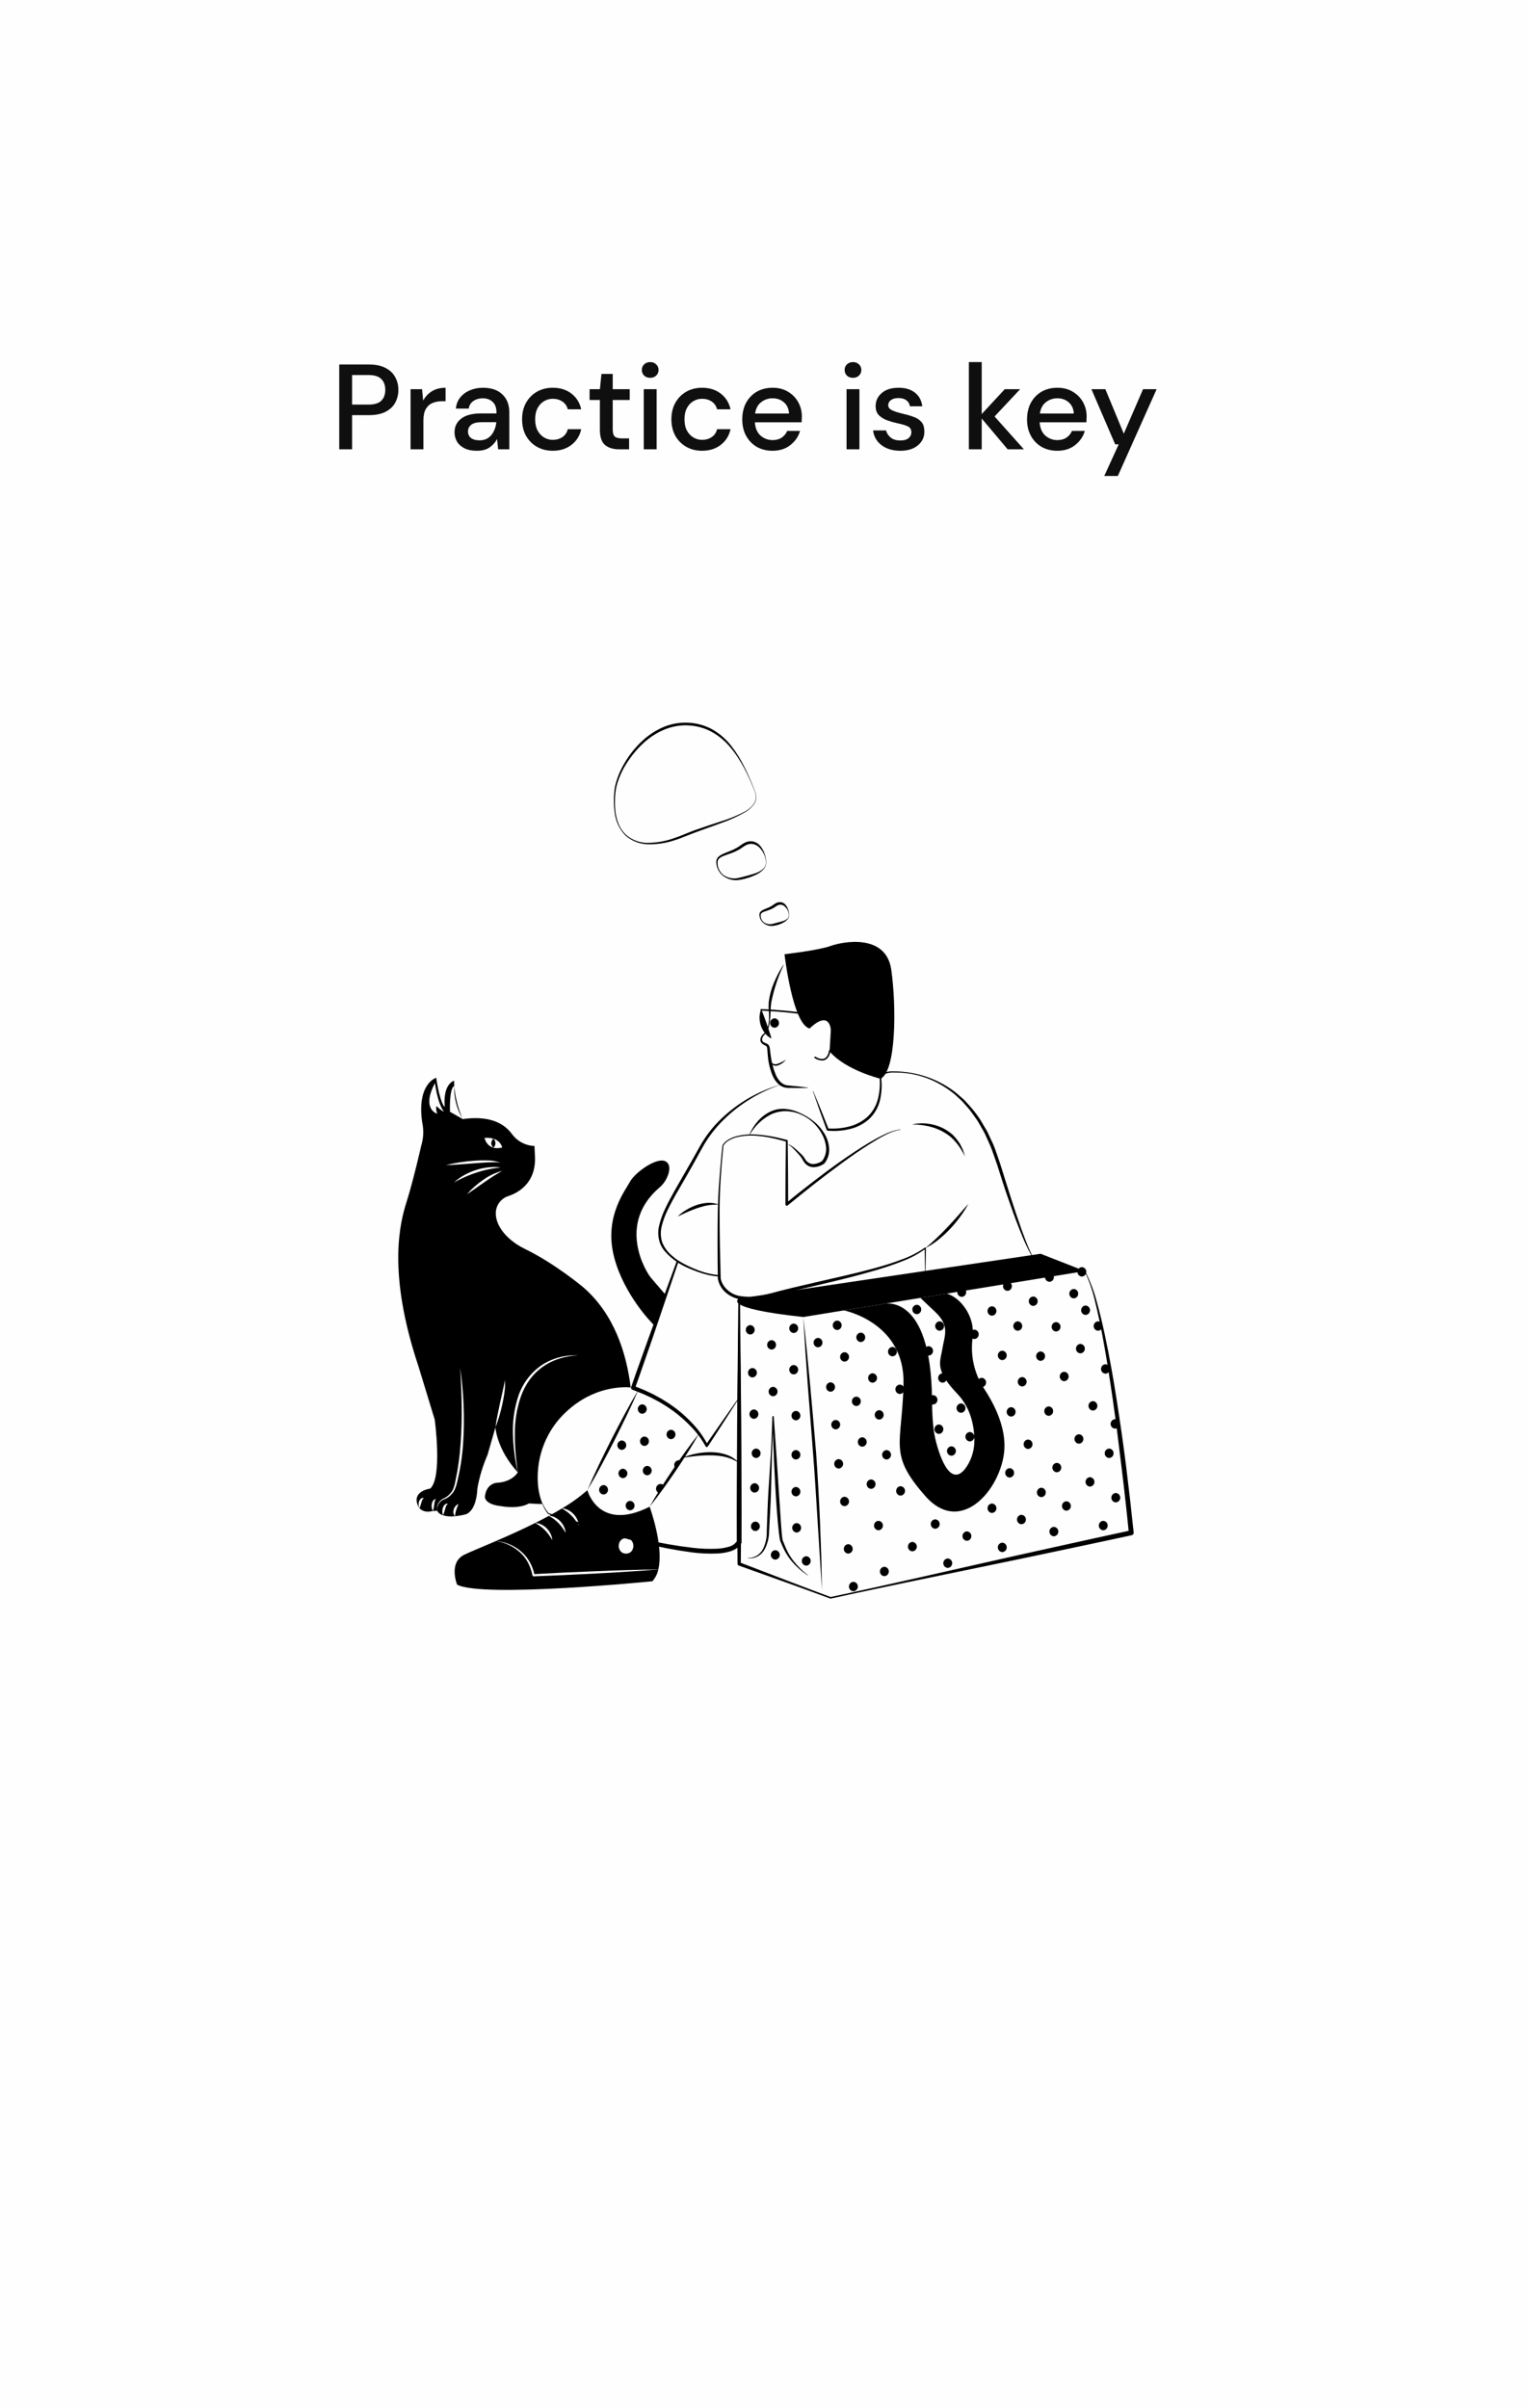 <svg width="605" height="954" viewBox="0 0 605 954" fill="none" xmlns="http://www.w3.org/2000/svg">
<rect x="0" y="0" width="605" height="954" fill="#808080" stroke="none"/>
<g clip-path="url(#clip0)">
<rect width="605" height="954" fill="#FEFEFE"/>
<path d="M134.408 178V144.4H146.168C148.792 144.4 150.968 144.848 152.696 145.744C154.424 146.608 155.704 147.808 156.536 149.344C157.4 150.848 157.832 152.56 157.832 154.48C157.832 156.304 157.416 157.984 156.584 159.52C155.784 161.024 154.52 162.224 152.792 163.12C151.064 164.016 148.856 164.464 146.168 164.464H139.496V178H134.408ZM139.496 160.288H145.928C148.328 160.288 150.04 159.776 151.064 158.752C152.12 157.696 152.648 156.272 152.648 154.48C152.648 152.624 152.12 151.184 151.064 150.16C150.04 149.104 148.328 148.576 145.928 148.576H139.496V160.288ZM162.669 178V154.192H167.229L167.661 158.704C168.493 157.136 169.645 155.904 171.117 155.008C172.621 154.08 174.429 153.616 176.541 153.616V158.944H175.149C173.741 158.944 172.477 159.184 171.357 159.664C170.269 160.112 169.389 160.896 168.717 162.016C168.077 163.104 167.757 164.624 167.757 166.576V178H162.669ZM188.968 178.576C186.952 178.576 185.288 178.24 183.976 177.568C182.664 176.896 181.688 176.016 181.048 174.928C180.408 173.808 180.088 172.592 180.088 171.28C180.088 168.976 180.984 167.152 182.776 165.808C184.568 164.464 187.128 163.792 190.456 163.792H196.696V163.36C196.696 161.504 196.184 160.112 195.16 159.184C194.168 158.256 192.872 157.792 191.272 157.792C189.864 157.792 188.632 158.144 187.576 158.848C186.552 159.52 185.928 160.528 185.704 161.872H180.616C180.776 160.144 181.352 158.672 182.344 157.456C183.368 156.208 184.648 155.264 186.184 154.624C187.752 153.952 189.464 153.616 191.32 153.616C194.648 153.616 197.224 154.496 199.048 156.256C200.872 157.984 201.784 160.352 201.784 163.36V178H197.368L196.936 173.92C196.264 175.232 195.288 176.336 194.008 177.232C192.728 178.128 191.048 178.576 188.968 178.576ZM189.976 174.448C191.352 174.448 192.504 174.128 193.432 173.488C194.392 172.816 195.128 171.936 195.64 170.848C196.184 169.76 196.52 168.56 196.648 167.248H190.984C188.968 167.248 187.528 167.6 186.664 168.304C185.832 169.008 185.416 169.888 185.416 170.944C185.416 172.032 185.816 172.896 186.616 173.536C187.448 174.144 188.568 174.448 189.976 174.448ZM218.996 178.576C216.66 178.576 214.564 178.048 212.708 176.992C210.884 175.936 209.444 174.48 208.388 172.624C207.364 170.736 206.852 168.56 206.852 166.096C206.852 163.632 207.364 161.472 208.388 159.616C209.444 157.728 210.884 156.256 212.708 155.2C214.564 154.144 216.66 153.616 218.996 153.616C221.94 153.616 224.404 154.384 226.388 155.92C228.404 157.456 229.7 159.536 230.276 162.16H224.948C224.628 160.848 223.924 159.824 222.836 159.088C221.748 158.352 220.468 157.984 218.996 157.984C217.748 157.984 216.596 158.304 215.54 158.944C214.484 159.552 213.636 160.464 212.996 161.68C212.356 162.864 212.036 164.336 212.036 166.096C212.036 167.856 212.356 169.344 212.996 170.56C213.636 171.744 214.484 172.656 215.54 173.296C216.596 173.936 217.748 174.256 218.996 174.256C220.468 174.256 221.748 173.888 222.836 173.152C223.924 172.416 224.628 171.376 224.948 170.032H230.276C229.732 172.592 228.452 174.656 226.436 176.224C224.42 177.792 221.94 178.576 218.996 178.576ZM245.309 178C242.973 178 241.117 177.44 239.741 176.32C238.365 175.168 237.677 173.136 237.677 170.224V158.464H233.597V154.192H237.677L238.301 148.144H242.765V154.192H249.485V158.464H242.765V170.224C242.765 171.536 243.037 172.448 243.581 172.96C244.157 173.44 245.133 173.68 246.509 173.68H249.245V178H245.309ZM257.612 149.68C256.652 149.68 255.852 149.392 255.212 148.816C254.604 148.208 254.3 147.456 254.3 146.56C254.3 145.664 254.604 144.928 255.212 144.352C255.852 143.744 256.652 143.44 257.612 143.44C258.572 143.44 259.356 143.744 259.964 144.352C260.604 144.928 260.924 145.664 260.924 146.56C260.924 147.456 260.604 148.208 259.964 148.816C259.356 149.392 258.572 149.68 257.612 149.68ZM255.068 178V154.192H260.156V178H255.068ZM278.152 178.576C275.816 178.576 273.72 178.048 271.864 176.992C270.04 175.936 268.6 174.48 267.544 172.624C266.52 170.736 266.008 168.56 266.008 166.096C266.008 163.632 266.52 161.472 267.544 159.616C268.6 157.728 270.04 156.256 271.864 155.2C273.72 154.144 275.816 153.616 278.152 153.616C281.096 153.616 283.56 154.384 285.544 155.92C287.56 157.456 288.856 159.536 289.432 162.16H284.104C283.784 160.848 283.08 159.824 281.992 159.088C280.904 158.352 279.624 157.984 278.152 157.984C276.904 157.984 275.752 158.304 274.696 158.944C273.64 159.552 272.792 160.464 272.152 161.68C271.512 162.864 271.192 164.336 271.192 166.096C271.192 167.856 271.512 169.344 272.152 170.56C272.792 171.744 273.64 172.656 274.696 173.296C275.752 173.936 276.904 174.256 278.152 174.256C279.624 174.256 280.904 173.888 281.992 173.152C283.08 172.416 283.784 171.376 284.104 170.032H289.432C288.888 172.592 287.608 174.656 285.592 176.224C283.576 177.792 281.096 178.576 278.152 178.576ZM306.086 178.576C303.75 178.576 301.67 178.064 299.846 177.04C298.054 175.984 296.646 174.528 295.622 172.672C294.598 170.816 294.086 168.656 294.086 166.192C294.086 163.696 294.582 161.504 295.574 159.616C296.598 157.728 298.006 156.256 299.798 155.2C301.622 154.144 303.734 153.616 306.134 153.616C308.47 153.616 310.502 154.144 312.23 155.2C313.958 156.224 315.302 157.6 316.262 159.328C317.222 161.056 317.702 162.96 317.702 165.04C317.702 165.36 317.686 165.712 317.654 166.096C317.654 166.448 317.638 166.848 317.606 167.296H299.078C299.238 169.6 299.99 171.36 301.334 172.576C302.71 173.76 304.294 174.352 306.086 174.352C307.526 174.352 308.726 174.032 309.686 173.392C310.678 172.72 311.414 171.824 311.894 170.704H316.982C316.342 172.944 315.062 174.816 313.142 176.32C311.254 177.824 308.902 178.576 306.086 178.576ZM306.086 157.792C304.39 157.792 302.886 158.304 301.574 159.328C300.262 160.32 299.462 161.824 299.174 163.84H312.614C312.518 161.984 311.862 160.512 310.646 159.424C309.43 158.336 307.91 157.792 306.086 157.792ZM337.955 149.68C336.995 149.68 336.195 149.392 335.555 148.816C334.947 148.208 334.643 147.456 334.643 146.56C334.643 145.664 334.947 144.928 335.555 144.352C336.195 143.744 336.995 143.44 337.955 143.44C338.915 143.44 339.699 143.744 340.307 144.352C340.947 144.928 341.267 145.664 341.267 146.56C341.267 147.456 340.947 148.208 340.307 148.816C339.699 149.392 338.915 149.68 337.955 149.68ZM335.411 178V154.192H340.499V178H335.411ZM356.72 178.576C353.712 178.576 351.232 177.84 349.28 176.368C347.328 174.896 346.208 172.944 345.92 170.512H351.056C351.312 171.6 351.92 172.544 352.88 173.344C353.84 174.112 355.104 174.496 356.672 174.496C358.208 174.496 359.328 174.176 360.032 173.536C360.736 172.896 361.088 172.16 361.088 171.328C361.088 170.112 360.592 169.296 359.6 168.88C358.64 168.432 357.296 168.032 355.568 167.68C354.224 167.392 352.88 167.008 351.536 166.528C350.224 166.048 349.12 165.376 348.224 164.512C347.36 163.616 346.928 162.416 346.928 160.912C346.928 158.832 347.728 157.104 349.328 155.728C350.928 154.32 353.168 153.616 356.048 153.616C358.704 153.616 360.848 154.256 362.48 155.536C364.144 156.816 365.12 158.624 365.408 160.96H360.512C360.352 159.936 359.872 159.136 359.072 158.56C358.304 157.984 357.264 157.696 355.952 157.696C354.672 157.696 353.68 157.968 352.976 158.512C352.272 159.024 351.92 159.696 351.92 160.528C351.92 161.36 352.4 162.016 353.36 162.496C354.352 162.976 355.648 163.408 357.248 163.792C358.848 164.144 360.32 164.56 361.664 165.04C363.04 165.488 364.144 166.16 364.976 167.056C365.808 167.952 366.224 169.264 366.224 170.992C366.256 173.168 365.408 174.976 363.68 176.416C361.984 177.856 359.664 178.576 356.72 178.576ZM383.872 178V143.44H388.96V164.032L398.08 154.192H404.176L394.048 164.992L405.664 178H399.232L388.96 165.808V178H383.872ZM418.915 178.576C416.579 178.576 414.499 178.064 412.675 177.04C410.883 175.984 409.475 174.528 408.451 172.672C407.427 170.816 406.915 168.656 406.915 166.192C406.915 163.696 407.411 161.504 408.403 159.616C409.427 157.728 410.835 156.256 412.627 155.2C414.451 154.144 416.563 153.616 418.963 153.616C421.299 153.616 423.331 154.144 425.059 155.2C426.787 156.224 428.131 157.6 429.091 159.328C430.051 161.056 430.531 162.96 430.531 165.04C430.531 165.36 430.515 165.712 430.483 166.096C430.483 166.448 430.467 166.848 430.435 167.296H411.907C412.067 169.6 412.819 171.36 414.163 172.576C415.539 173.76 417.123 174.352 418.915 174.352C420.355 174.352 421.555 174.032 422.515 173.392C423.507 172.72 424.243 171.824 424.723 170.704H429.811C429.171 172.944 427.891 174.816 425.971 176.32C424.083 177.824 421.731 178.576 418.915 178.576ZM418.915 157.792C417.219 157.792 415.715 158.304 414.403 159.328C413.091 160.32 412.291 161.824 412.003 163.84H425.443C425.347 161.984 424.691 160.512 423.475 159.424C422.259 158.336 420.739 157.792 418.915 157.792ZM437.516 188.56L443.228 176.032H441.836L432.428 154.192H437.948L445.244 171.808L452.876 154.192H458.252L442.892 188.56H437.516Z" fill="#0F0F0F"/>
<path d="M180.24 433.333C180.564 436.004 181.258 438.614 182.3 441.086C181.317 438.594 180.626 435.991 180.24 433.333ZM261.25 470.482C262.902 469.082 264.133 467.234 264.8 465.15C265.37 463.292 265.49 461.259 263.91 460.217C260.54 457.99 251.61 464.476 249.62 468.123C247.64 471.769 239.9 481.503 242.87 496.089C245.85 510.685 256.96 522.646 256.96 522.646C256.96 522.646 257.94 523.677 259.42 525.363L263.78 513.024C260.82 509.623 258.41 506.824 257.76 506.027C255.84 503.668 244.4 484.925 261.25 470.482ZM230.97 509.878C230.97 509.878 219.85 500.553 208.15 494.874C199.85 490.849 195.74 484.486 196.52 479.46C196.751 478.147 197.333 476.924 198.204 475.929C199.074 474.933 200.198 474.204 201.45 473.822C204.8 472.729 212.74 468.94 211.92 457.582L211.77 453.986C210.03 453.937 208.323 453.487 206.777 452.67C205.231 451.853 203.885 450.69 202.84 449.267C199.27 444.405 193.02 441.975 183.34 443.343L178.28 440.453C178.28 440.453 177.91 431.158 179.95 430.259C179.92 429.565 179.91 428.86 179.92 428.145C179.92 428.145 175.45 429.156 176.2 438.532C176.2 438.532 174.41 437.511 172.82 426.98C172.82 426.98 165.08 429.207 167.27 444.61C167.948 447.699 167.813 450.916 166.88 453.935C166.88 453.935 163.7 467.918 161.12 476.028C158.54 484.139 153.28 503.852 165.78 541.246L172.23 562.379C172.23 562.379 175.4 585.279 170.44 589.742C170.44 589.742 162.9 590.641 165.68 596.678C165.816 596.978 165.999 597.254 166.22 597.495C166.011 597.12 165.887 596.7 165.86 596.269C165.826 595.843 165.866 595.414 165.98 595.002C166.096 594.557 166.331 594.153 166.66 593.838C166.819 593.669 167.016 593.544 167.235 593.474C167.454 593.405 167.686 593.393 167.91 593.44C167.639 593.688 167.422 593.99 167.27 594.328C167.135 594.639 167.024 594.96 166.94 595.289C166.75 596.04 166.51 596.777 166.22 597.495C166.92 598.291 168.42 599.313 171.24 598.659L171.54 598.629C171.09 597.832 170.914 596.904 171.04 595.993C171.103 595.523 171.259 595.071 171.5 594.665C171.613 594.444 171.78 594.256 171.985 594.119C172.19 593.983 172.426 593.904 172.67 593.889C172.436 594.216 172.278 594.593 172.21 594.992C172.14 595.36 172.08 595.738 172.03 596.136C171.949 596.982 171.785 597.817 171.54 598.629L173.22 598.475C173.127 597.851 173.144 597.214 173.27 596.596C173.416 595.969 173.708 595.388 174.12 594.9C174.533 594.403 175.04 593.997 175.61 593.705C176.167 593.481 176.691 593.182 177.17 592.817C178.131 592.108 178.918 591.181 179.47 590.11C179.934 588.979 180.267 587.796 180.46 586.586C181.512 581.721 182.191 576.779 182.49 571.806C182.89 566.832 182.96 561.837 182.91 556.843C182.9 554.34 182.82 551.848 182.71 549.346C182.63 546.843 182.47 544.351 182.3 541.848C183.03 546.81 183.491 551.809 183.68 556.822C183.882 561.841 183.818 566.866 183.49 571.878C183.152 576.9 182.389 581.882 181.21 586.77C180.958 588.025 180.562 589.246 180.03 590.406C179.4 591.537 178.52 592.503 177.46 593.226C176.933 593.576 176.365 593.857 175.77 594.063C175.225 594.296 174.731 594.64 174.32 595.074C173.909 595.527 173.597 596.066 173.408 596.652C173.218 597.239 173.154 597.861 173.22 598.476C173.22 598.476 173.56 599.65 175.52 600.314C175.189 599.418 175.151 598.436 175.41 597.515C175.545 597.028 175.784 596.578 176.11 596.198C176.273 595.981 176.502 595.825 176.761 595.757C177.02 595.688 177.295 595.711 177.54 595.82C177.357 595.892 177.191 596.005 177.054 596.149C176.918 596.294 176.814 596.467 176.75 596.657C176.599 597.025 176.475 597.404 176.38 597.791C176.168 598.657 175.88 599.501 175.52 600.314C177.056 600.763 178.666 600.885 180.25 600.672C179.921 600.312 179.714 599.853 179.66 599.364C179.603 598.873 179.647 598.376 179.79 597.903C179.935 597.443 180.174 597.019 180.492 596.66C180.809 596.301 181.197 596.015 181.63 595.82C181.49 596.29 181.31 596.688 181.16 597.076C181.01 597.475 180.86 597.842 180.74 598.22C180.49 599.016 180.329 599.839 180.26 600.672C181.598 600.549 182.925 600.323 184.23 599.997C184.23 599.997 188.7 599.466 189.15 589.589C189.962 585.032 191.308 580.59 193.16 576.362L196.29 565.494C196.72 562.297 197.39 559.182 198.06 556.066L199.1 551.409C199.42 549.846 199.82 548.314 200.01 546.721C200.164 548.331 200.116 549.954 199.87 551.552C199.67 553.145 199.36 554.718 199.03 556.291C198.361 559.429 197.444 562.507 196.29 565.494C196.29 565.494 196.74 574.084 205.14 583.277C204.005 578.292 203.362 573.204 203.22 568.088C203.054 562.924 203.803 557.772 205.43 552.88C207.154 547.951 210.383 543.719 214.64 540.807C218.926 538.023 223.96 536.687 229.03 536.986C226.543 537.04 224.075 537.453 221.7 538.212C219.338 538.936 217.102 540.032 215.07 541.46C213.058 542.889 211.282 544.638 209.81 546.639C208.363 548.661 207.205 550.882 206.37 553.237C204.743 558.01 203.938 563.035 203.99 568.088C203.965 570.625 204.065 573.161 204.29 575.688C204.42 576.954 204.49 578.231 204.66 579.487L205.14 583.277C205.14 583.277 203.14 587.158 196.59 587.455C196.59 587.455 192.57 587.843 192.12 593.011C192.12 593.011 191.9 595.943 198.45 596.678C198.45 596.678 205.37 598.047 209.54 595.616L213.5 595.82H214.97C213.873 593.132 213.237 590.271 213.09 587.363C212.784 582.113 213.639 576.861 215.594 571.996C217.549 567.132 220.552 562.779 224.38 559.264C235.2 549.203 246.64 549.386 249.89 549.672C248.18 535.853 243.25 520.419 230.97 509.878ZM173 438.175C173 438.175 172.48 439.084 173.22 441.219C173.22 441.219 166.82 439.544 172.33 429.054C172.33 429.054 173.22 436.806 175.9 440.453C174.809 439.875 173.827 439.104 173 438.175V438.175ZM198.97 454.589C193.02 456.111 191.97 450.789 191.97 450.789C198.22 450.34 198.97 454.589 198.97 454.589V454.589ZM176.64 461.586C180.197 460.709 183.82 460.135 187.47 459.87C189.296 459.721 191.129 459.67 192.96 459.717C194.806 459.695 196.64 460.021 198.37 460.677C197.481 460.497 196.576 460.418 195.67 460.442C194.77 460.431 193.87 460.483 192.96 460.513C191.16 460.605 189.35 460.748 187.54 460.881C183.92 461.157 180.3 461.473 176.64 461.586ZM179.92 468.429C181.148 467.292 182.508 466.314 183.97 465.518C185.432 464.708 186.965 464.041 188.55 463.526C190.135 463.008 191.766 462.655 193.42 462.474C195.065 462.282 196.727 462.289 198.37 462.495C196.73 462.719 195.12 462.913 193.54 463.261C191.953 463.579 190.387 463.995 188.85 464.507C187.307 464.997 185.791 465.574 184.31 466.233C182.83 466.897 181.36 467.602 179.92 468.429V468.429ZM191.9 468.347C189.6 469.931 187.35 471.585 184.98 473.138C186.865 470.998 189.001 469.104 191.34 467.5C193.643 465.818 196.229 464.585 198.97 463.863C196.5 465.242 194.19 466.754 191.9 468.347L191.9 468.347Z" fill="black"/>
<path d="M179.955 430.253C179.955 430.253 179.955 430.286 179.959 430.346C179.955 430.316 179.955 430.286 179.951 430.257L179.955 430.253Z" fill="white"/>
<path d="M195.471 451.119C195.754 451.356 195.975 451.661 196.114 452.006C196.236 452.286 196.299 452.588 196.298 452.894C196.3 453.199 196.238 453.502 196.116 453.781C195.977 454.127 195.755 454.432 195.471 454.668C195.187 454.432 194.965 454.127 194.826 453.781C194.704 453.502 194.642 453.199 194.645 452.894C194.644 452.588 194.706 452.286 194.828 452.006C194.968 451.661 195.188 451.356 195.471 451.119Z" fill="black"/>
<path d="M179.951 430.257C180.057 431.372 180.205 432.476 180.395 433.571C180.585 434.666 180.797 435.757 181.085 436.828C181.342 437.907 181.654 438.972 182.022 440.017C182.363 441.075 182.803 442.092 183.226 443.128C182.073 441.208 181.216 439.118 180.685 436.932C180.125 434.755 179.878 432.507 179.951 430.257Z" fill="black"/>
<path d="M296.895 449.549C297.68 447.624 298.779 445.849 300.145 444.299C301.505 442.697 303.172 441.394 305.041 440.471C305.988 440.014 306.986 439.676 308.012 439.467C309.04 439.277 310.087 439.222 311.129 439.302C313.175 439.493 315.171 440.053 317.026 440.955C318.891 441.777 320.645 442.838 322.248 444.112C323.88 445.388 325.286 446.941 326.403 448.703C327.564 450.495 328.283 452.549 328.496 454.687C328.699 456.914 328.041 459.135 326.661 460.873L326.649 460.889C326.615 460.934 326.573 460.973 326.527 461.004C325.218 461.926 323.663 462.415 322.074 462.402C321.247 462.346 320.451 462.062 319.77 461.581C319.123 461.102 318.586 460.484 318.2 459.77C317.871 459.149 317.489 458.56 317.058 458.008C316.601 457.474 316.102 456.925 315.614 456.396C315.118 455.869 314.624 455.338 314.113 454.828C313.855 454.576 313.594 454.327 313.32 454.099C313.185 453.985 313.044 453.879 312.897 453.78C312.762 453.691 312.574 453.591 312.482 453.646L312.461 453.659C312.448 453.667 312.432 453.67 312.417 453.666C312.402 453.663 312.389 453.653 312.381 453.64C312.373 453.627 312.37 453.611 312.373 453.595C312.376 453.58 312.385 453.566 312.398 453.557C312.629 453.398 312.825 453.542 312.992 453.597C313.161 453.676 313.324 453.767 313.48 453.87C313.791 454.07 314.086 454.289 314.377 454.513C314.958 454.961 315.516 455.436 316.056 455.929C316.601 456.424 317.126 456.909 317.665 457.436C318.189 457.986 318.648 458.596 319.035 459.254C319.347 459.815 319.794 460.286 320.335 460.621C320.876 460.956 321.492 461.145 322.124 461.168C323.432 461.117 324.699 460.684 325.773 459.92L325.639 460.051C326.819 458.56 327.416 456.676 327.316 454.762C327.158 452.797 326.573 450.892 325.603 449.186C323.686 445.602 320.592 442.824 316.866 441.342C315.035 440.584 313.077 440.196 311.101 440.2C309.167 440.23 307.259 440.661 305.492 441.465C301.954 443.285 299.006 446.111 297.005 449.602C297.001 449.609 296.996 449.616 296.99 449.621C296.983 449.626 296.976 449.63 296.969 449.632C296.961 449.635 296.953 449.635 296.945 449.635C296.937 449.634 296.929 449.631 296.922 449.628C296.91 449.62 296.9 449.608 296.895 449.593C296.89 449.579 296.89 449.564 296.895 449.549Z" fill="black"/>
<path d="M356.741 447.55C354.537 447.942 352.412 448.705 350.452 449.808C348.454 450.838 346.523 452.003 344.618 453.205C340.796 455.596 337.099 458.194 333.455 460.864C329.812 463.535 326.208 466.263 322.642 469.047C319.078 471.828 315.566 474.688 312.073 477.553L312.068 477.557C311.989 477.622 311.893 477.663 311.792 477.675C311.691 477.687 311.589 477.669 311.498 477.624C311.406 477.579 311.329 477.508 311.275 477.42C311.221 477.332 311.193 477.23 311.193 477.127L311.243 464.544L311.375 451.962L311.636 452.313L308.427 451.44C307.358 451.143 306.265 450.957 305.185 450.71C304.106 450.452 303.002 450.352 301.911 450.165C300.816 450.01 299.71 449.966 298.608 449.881C296.405 449.784 294.199 449.986 292.048 450.481C291.513 450.607 290.989 450.774 290.479 450.98C289.965 451.17 289.466 451.401 288.987 451.67C288.029 452.178 287.212 452.923 286.609 453.837L286.627 453.774C286.174 458.148 285.81 462.534 285.535 466.931C285.25 471.327 285.095 475.715 285.104 480.119C285.083 488.921 285.301 497.729 285.536 506.528L285.532 506.471C285.703 507.319 286.003 508.134 286.421 508.888C286.638 509.267 286.883 509.629 287.154 509.971L287.564 510.48C287.713 510.638 287.878 510.781 288.033 510.933C289.341 512.112 290.915 512.94 292.614 513.342C296.149 513.992 299.782 513.839 303.253 512.893C305.007 512.487 306.796 512.003 308.58 511.52L313.948 510.177L324.707 507.664C331.878 506.006 339.067 504.451 346.154 502.501C347.933 502.042 349.681 501.479 351.446 500.97C353.183 500.38 354.949 499.862 356.653 499.183C360.122 498.011 363.415 496.354 366.44 494.261L366.449 494.254C366.502 494.215 366.568 494.198 366.633 494.209C366.698 494.219 366.756 494.256 366.795 494.31C366.827 494.354 366.843 494.408 366.842 494.463L366.653 506.319C366.653 506.335 366.646 506.351 366.635 506.362C366.624 506.373 366.608 506.38 366.592 506.38C366.576 506.38 366.561 506.373 366.55 506.362C366.538 506.351 366.532 506.335 366.532 506.319L366.343 494.463L366.745 494.665C363.725 496.871 360.412 498.623 356.906 499.867C355.194 500.584 353.431 501.135 351.69 501.761C349.926 502.304 348.175 502.902 346.397 503.395C339.308 505.452 332.15 507.228 324.979 508.889L314.24 511.431L308.899 512.784C307.129 513.265 305.369 513.76 303.534 514.176C299.869 515.139 296.042 515.261 292.325 514.534C290.434 514.068 288.686 513.128 287.24 511.798C285.779 510.425 284.79 508.607 284.423 506.614L284.419 506.576L284.419 506.556C284.329 502.148 284.313 497.742 284.297 493.334C284.29 488.927 284.309 484.519 284.393 480.11C284.455 475.702 284.692 471.286 285.052 466.896C285.391 462.501 285.758 458.111 286.248 453.729L286.25 453.711C286.252 453.695 286.258 453.679 286.267 453.665C287.588 451.633 289.806 450.685 291.947 450.084C294.133 449.559 296.378 449.333 298.623 449.411C300.857 449.51 303.082 449.753 305.286 450.14C306.381 450.364 307.49 450.528 308.573 450.802L311.829 451.61C311.903 451.628 311.968 451.671 312.016 451.732C312.063 451.792 312.089 451.867 312.09 451.945V451.962L312.222 464.544L312.271 477.127L311.391 476.701C314.878 473.789 318.449 471.002 322.036 468.23C325.632 465.473 329.251 462.745 332.96 460.143C336.668 457.543 340.429 455.014 344.317 452.692C346.269 451.545 348.251 450.448 350.298 449.481C352.317 448.436 354.492 447.742 356.733 447.426C356.749 447.424 356.765 447.429 356.777 447.44C356.789 447.45 356.797 447.465 356.799 447.481C356.801 447.497 356.796 447.513 356.786 447.526C356.777 447.539 356.762 447.547 356.747 447.549L356.741 447.55Z" fill="black"/>
<path d="M322.191 432.254L325.303 439.775L328.327 447.33L327.979 447.055C330.732 447.25 333.498 447.013 336.18 446.352C338.846 445.724 341.331 444.467 343.436 442.681C345.483 440.839 346.97 438.436 347.72 435.757C348.47 433.035 348.746 430.2 348.538 427.381L348.537 427.356L348.539 427.329C348.675 426.725 348.97 426.171 349.392 425.725C349.814 425.28 350.346 424.96 350.932 424.801C352.016 424.485 353.145 424.363 354.269 424.442C356.474 424.462 358.673 424.656 360.848 425.022C367.421 426.104 373.625 428.851 378.891 433.011L381.418 435.218C381.843 435.581 382.24 435.977 382.606 436.402L383.748 437.636C385.266 439.289 386.663 441.052 387.93 442.912C388.589 443.823 389.097 444.834 389.688 445.791C390.24 446.771 390.874 447.708 391.358 448.725L392.786 451.786C393.293 452.791 393.742 453.826 394.129 454.885C394.864 457.012 395.656 459.133 396.342 461.264L400.354 474.051C401.705 478.308 403.14 482.535 404.616 486.746C405.365 488.847 406.146 490.937 406.98 493.002C407.397 494.034 407.826 495.063 408.303 496.066C408.724 497.083 409.288 498.031 409.978 498.88L410.008 498.911C410.019 498.922 410.024 498.936 410.024 498.951C410.024 498.966 410.019 498.98 410.009 498.991C409.999 499.002 409.985 499.008 409.97 499.009C409.956 499.009 409.941 499.004 409.931 498.994C409.16 498.173 408.521 497.232 408.037 496.207C407.503 495.223 407.018 494.214 406.544 493.2C405.588 491.175 404.759 489.095 403.921 487.02C402.261 482.863 400.757 478.646 399.303 474.415C397.828 470.19 396.483 465.921 395.142 461.651C394.448 459.531 393.664 457.468 392.931 455.374C392.556 454.333 392.127 453.313 391.643 452.319L390.28 449.296C389.819 448.292 389.209 447.371 388.68 446.403C388.114 445.46 387.628 444.459 386.995 443.561L385.079 440.878C384.456 439.971 383.766 439.114 383.015 438.315L381.931 437.076C381.585 436.65 381.206 436.251 380.8 435.884L378.385 433.654C376.701 432.251 374.909 430.99 373.025 429.884C369.241 427.654 365.097 426.135 360.788 425.399C358.632 425.044 356.451 424.877 354.268 424.899C353.198 424.831 352.126 424.964 351.104 425.292C350.63 425.435 350.201 425.704 349.861 426.071C349.521 426.438 349.282 426.891 349.167 427.382V427.33C349.485 430.237 349.299 433.179 348.617 436.02C347.891 438.917 346.332 441.525 344.141 443.509C341.915 445.42 339.261 446.739 336.415 447.349C333.62 448.013 330.737 448.206 327.881 447.92C327.804 447.912 327.73 447.882 327.669 447.834C327.607 447.785 327.56 447.72 327.533 447.646L324.762 439.99L322.078 432.299C322.072 432.284 322.073 432.267 322.08 432.252C322.086 432.238 322.098 432.226 322.113 432.22C322.128 432.214 322.144 432.215 322.159 432.221C322.174 432.227 322.185 432.239 322.191 432.254V432.254Z" fill="black"/>
<path d="M309.652 429.592C305.306 431.032 301.139 432.981 297.234 435.402C293.322 437.771 289.702 440.61 286.453 443.86C283.201 447.085 280.418 450.77 278.19 454.801C275.968 458.866 273.717 462.97 271.386 466.984C269.057 471.003 266.648 474.978 264.641 479.131C263.614 481.175 262.806 483.327 262.232 485.549C261.641 487.717 261.689 490.015 262.368 492.156C263.215 494.258 264.573 496.105 266.313 497.523C268.025 499.029 269.915 500.31 271.94 501.334C276.042 503.383 280.432 504.765 284.952 505.428C282.668 505.22 280.405 504.813 278.188 504.211C275.957 503.629 273.78 502.85 271.681 501.882C269.575 500.888 267.603 499.623 265.812 498.118C264.919 497.35 264.084 496.513 263.317 495.614C262.547 494.681 261.931 493.626 261.491 492.491C260.679 490.182 260.58 487.673 261.208 485.304C261.782 482.998 262.599 480.763 263.644 478.638C265.658 474.391 268.038 470.388 270.34 466.352C272.708 462.348 274.962 458.316 277.23 454.242C279.518 450.127 282.411 446.395 285.806 443.176C292.551 436.729 300.737 432.065 309.652 429.592Z" fill="black"/>
<path d="M268.479 481.936C269.54 480.893 270.726 479.99 272.008 479.249C273.286 478.487 274.637 477.86 276.038 477.375C277.457 476.904 278.929 476.618 280.418 476.524C281.909 476.454 283.397 476.697 284.792 477.236C283.362 477.186 281.93 477.27 280.515 477.489C279.128 477.751 277.759 478.108 276.418 478.555C275.071 478.999 273.754 479.546 272.434 480.111C271.119 480.691 269.81 481.301 268.479 481.936Z" fill="black"/>
<path d="M366.592 494.463C368.196 493.171 369.696 491.794 371.177 490.399C372.647 488.99 374.081 487.548 375.48 486.071C376.883 484.597 378.244 483.079 379.601 481.55C380.959 480.02 382.277 478.452 383.675 476.923C382.687 478.752 381.57 480.504 380.333 482.167C379.101 483.836 377.772 485.428 376.353 486.935C374.926 488.437 373.401 489.84 371.79 491.134C370.192 492.449 368.447 493.566 366.592 494.463Z" fill="black"/>
<path d="M361.336 445.475C363.535 444.987 365.8 444.905 368.027 445.233C370.287 445.544 372.47 446.283 374.465 447.411C375.459 447.99 376.4 448.66 377.276 449.411C378.118 450.198 378.88 451.07 379.55 452.014C379.904 452.466 380.22 452.948 380.494 453.454L381.267 454.992C381.508 455.51 381.706 456.048 381.859 456.599C382.041 457.14 382.206 457.683 382.361 458.225C381.409 456.212 380.215 454.329 378.807 452.618C378.11 451.787 377.349 451.014 376.53 450.308C375.694 449.63 374.805 449.023 373.87 448.495C371.99 447.426 369.965 446.647 367.861 446.184C365.718 445.706 363.53 445.468 361.336 445.475Z" fill="black"/>
<path d="M292.937 553.72L286.715 563.405C284.642 566.635 282.548 569.85 280.435 573.051C280.386 573.126 280.32 573.186 280.241 573.226C280.163 573.266 280.076 573.285 279.989 573.28C279.901 573.276 279.816 573.249 279.742 573.201C279.668 573.153 279.608 573.087 279.566 573.008L279.548 572.974C278.044 570.224 276.187 567.692 274.028 565.443C271.872 563.171 269.536 561.085 267.044 559.206C265.76 558.32 264.515 557.376 263.165 556.592C262.497 556.191 261.851 555.754 261.165 555.383L259.106 554.279C258.428 553.895 257.724 553.562 257.013 553.246L254.892 552.27C253.458 551.665 251.994 551.135 250.548 550.563L250.53 550.557C250.334 550.479 250.176 550.326 250.087 550.131C249.999 549.937 249.989 549.714 250.058 549.511C251.491 545.323 253.014 541.167 254.494 536.995C255.98 532.825 257.465 528.655 259.004 524.505L268.146 499.572C268.179 499.48 268.247 499.407 268.333 499.366C268.42 499.326 268.519 499.323 268.608 499.357C268.628 499.365 268.647 499.374 268.666 499.385C271.166 500.895 273.793 502.176 276.515 503.212C279.218 504.29 282.066 504.939 284.961 505.137C285.033 505.14 285.101 505.171 285.151 505.224C285.201 505.276 285.23 505.346 285.231 505.42L285.232 505.441C285.283 506.452 285.56 507.437 286.041 508.321C286.525 509.226 287.143 510.05 287.872 510.762C288.605 511.483 289.409 512.123 290.272 512.672L291.603 513.444L292.992 514.113L292.998 514.117C293.055 514.144 293.104 514.187 293.138 514.242C293.172 514.296 293.19 514.359 293.191 514.423L293.664 562.68L293.781 586.808C293.836 594.851 293.83 602.894 293.806 610.937V610.942C293.805 611.102 293.765 611.26 293.69 611.401C293.201 612.269 292.504 612.996 291.666 613.515C290.898 614.003 290.067 614.378 289.197 614.63C287.55 615.106 285.853 615.38 284.143 615.448C280.82 615.585 277.492 615.439 274.193 615.013C267.672 614.141 261.203 612.898 254.817 611.289C248.431 609.749 242.119 607.938 235.845 606.014C229.568 604.099 223.344 602.017 217.173 599.77L217.168 599.768C217.139 599.757 217.113 599.739 217.094 599.714C216.184 598.541 215.441 597.242 214.886 595.857C214.877 595.834 214.877 595.809 214.886 595.786C214.895 595.764 214.912 595.746 214.934 595.736C214.956 595.726 214.981 595.725 215.003 595.734C215.026 595.743 215.044 595.76 215.054 595.782C215.65 597.121 216.428 598.367 217.366 599.483L217.287 599.428C223.531 601.413 229.826 603.232 236.128 605.002C242.437 606.749 248.777 608.352 255.149 609.808C261.498 611.294 267.922 612.418 274.393 613.173C277.591 613.564 280.815 613.692 284.034 613.554C285.596 613.488 287.145 613.235 288.649 612.799C290.023 612.488 291.231 611.656 292.03 610.473L291.914 610.936C291.89 602.894 291.884 594.851 291.939 586.808L292.057 562.68L292.529 514.423L292.728 514.733L291.304 514.033L289.932 513.223C289.035 512.642 288.2 511.967 287.442 511.208C286.674 510.445 286.026 509.566 285.52 508.601C284.995 507.62 284.703 506.526 284.669 505.408L284.938 505.712C283.461 505.615 281.993 505.403 280.547 505.078C279.11 504.736 277.694 504.311 276.304 503.806C273.529 502.783 270.849 501.511 268.294 500.004L268.814 499.818L260.29 524.979C258.885 529.178 257.425 533.357 255.967 537.537C254.501 541.714 253.079 545.907 251.568 550.067L251.079 549.016C252.553 549.614 254.044 550.172 255.504 550.806L257.665 551.827C258.389 552.159 259.106 552.506 259.798 552.907L261.896 554.06C262.593 554.447 263.253 554.902 263.934 555.32C265.307 556.138 266.578 557.119 267.884 558.042C270.435 559.986 272.801 562.171 274.949 564.569C277.134 566.959 278.994 569.639 280.478 572.536L279.592 572.459C281.767 569.302 283.957 566.154 286.16 563.016L292.786 553.614C292.8 553.594 292.821 553.581 292.845 553.577C292.868 553.572 292.892 553.578 292.912 553.592C292.932 553.605 292.945 553.627 292.95 553.65C292.954 553.674 292.95 553.699 292.937 553.72L292.937 553.72Z" fill="black"/>
<path d="M270.377 577.527C272.2 576.747 274.102 576.176 276.048 575.826C278 575.441 279.987 575.269 281.975 575.312C283.983 575.337 285.976 575.678 287.882 576.323C289.789 576.97 291.503 578.103 292.861 579.615C291.256 578.527 289.481 577.728 287.611 577.252C287.143 577.156 286.679 577.055 286.218 576.943L284.802 576.751C284.333 576.669 283.853 576.654 283.377 576.617C282.901 576.581 282.426 576.542 281.945 576.554C280.02 576.507 278.095 576.584 276.179 576.783C274.252 576.972 272.323 577.22 270.377 577.527Z" fill="black"/>
<path d="M252.941 550.59C249.993 557.443 246.719 564.121 243.364 570.758C239.977 577.377 236.508 583.952 232.709 590.352C235.654 583.499 238.928 576.82 242.285 570.185C245.675 563.567 249.144 556.992 252.941 550.59Z" fill="black"/>
<path d="M257.383 596.914C260.251 591.809 263.418 586.914 266.667 582.076C269.945 577.26 273.295 572.494 276.953 567.946C274.087 573.053 270.917 577.946 267.667 582.782C264.387 587.596 261.039 592.364 257.383 596.914Z" fill="black"/>
<path d="M248.48 622.642C252.6 622.397 256.71 622.09 260.82 621.764C260.462 623.51 259.65 625.126 258.47 626.442C258.47 626.442 191.17 633.152 181.1 627.78C181.1 627.78 177.59 619.057 183.94 615.932C186.05 614.89 190.76 612.98 196.56 610.477C198.308 610.771 200.01 611.303 201.62 612.06C203.219 612.808 204.702 613.792 206.02 614.981C206.671 615.576 207.276 616.222 207.83 616.912C208.357 617.618 208.829 618.366 209.24 619.149C210.051 620.719 210.633 622.402 210.97 624.144L210.98 624.154C211.001 624.253 211.056 624.341 211.135 624.402C211.213 624.464 211.311 624.495 211.41 624.491L223.77 623.98L236.13 623.367C240.25 623.173 244.36 622.897 248.48 622.642Z" fill="black"/>
<path d="M257.38 596.913C237.16 607.127 232.71 590.355 232.71 590.355C229.598 593.086 226.236 595.505 222.67 597.577C223.491 597.614 224.294 597.827 225.03 598.2C225.811 598.583 226.525 599.098 227.14 599.722C227.75 600.341 228.257 601.059 228.64 601.846C229.024 602.626 229.264 603.47 229.35 604.338C228.86 603.623 228.46 602.909 227.97 602.265C227.508 601.615 226.993 601.007 226.43 600.447C225.88 599.876 225.281 599.356 224.64 598.894C223.996 598.419 223.321 597.99 222.62 597.608C221 598.588 219.323 599.548 217.59 600.488C218.366 600.537 219.125 600.745 219.82 601.101C221.388 601.868 222.656 603.152 223.42 604.747C223.808 605.525 224.049 606.37 224.13 607.239C223.65 606.514 223.24 605.809 222.76 605.166C222.295 604.516 221.78 603.904 221.22 603.338C220.664 602.769 220.062 602.25 219.42 601.785C218.797 601.322 218.142 600.905 217.46 600.539C215.69 601.499 213.88 602.439 212.06 603.348C212.915 603.37 213.754 603.583 214.52 603.971C216.091 604.741 217.363 606.029 218.13 607.627C218.514 608.403 218.754 609.245 218.84 610.109C218.36 609.394 217.95 608.68 217.46 608.036C217.002 607.387 216.49 606.778 215.93 606.218C215.377 605.647 214.775 605.127 214.13 604.666C213.472 604.176 212.78 603.736 212.06 603.348C206.71 606.014 201.27 608.445 196.56 610.477C198.342 610.646 200.09 611.08 201.75 611.764C203.426 612.44 204.986 613.384 206.37 614.563C207.068 615.154 207.717 615.804 208.31 616.504C208.885 617.223 209.404 617.988 209.86 618.792C210.709 620.292 211.333 621.913 211.71 623.602L223.73 622.979L236.09 622.459C240.21 622.265 244.33 622.152 248.45 622.03C252.57 621.897 256.7 621.825 260.82 621.764C263.08 612.367 257.38 596.913 257.38 596.913ZM248.04 615.492C244.17 615.492 244.18 609.364 248.04 609.364C251.91 609.364 251.9 615.492 248.04 615.492Z" fill="black"/>
<path d="M217.57 600.488C217.53 600.508 217.5 600.518 217.46 600.539C217.42 600.518 217.39 600.498 217.35 600.477C217.424 600.476 217.497 600.479 217.57 600.488Z" fill="white"/>
<path d="M222.67 597.577C222.65 597.587 222.64 597.597 222.62 597.607C222.6 597.597 222.59 597.587 222.57 597.577H222.67Z" fill="white"/>
<path d="M292.861 514.425C292.861 514.425 284.977 518.174 318.266 521.753L429.811 503.56L412.291 496.7L292.861 514.425Z" fill="black"/>
<path d="M292.953 514.425C293.134 523.188 293.292 531.951 293.371 540.714C293.464 549.477 293.572 558.24 293.587 567.003C293.611 575.766 293.693 584.529 293.669 593.292C293.64 602.055 293.625 610.818 293.502 619.581L293.08 618.967L311.109 625.889C317.111 628.218 323.152 630.437 329.171 632.717L329.008 632.705C333.981 631.673 338.937 630.562 343.899 629.474L358.773 626.168L388.501 619.453C398.409 617.211 408.319 614.974 418.242 612.805C428.165 610.633 438.074 608.392 448.008 606.277L447.253 607.333C446.383 598.585 445.412 589.841 444.338 581.102C443.274 572.369 442.206 563.635 440.953 554.928C439.69 546.225 438.378 537.526 436.736 528.892C435.907 524.578 435.019 520.274 433.972 516.012C433.02 511.727 431.598 507.566 429.733 503.607L429.73 503.602C429.719 503.58 429.716 503.555 429.723 503.531C429.73 503.508 429.746 503.488 429.767 503.477C429.788 503.465 429.813 503.462 429.836 503.469C429.859 503.476 429.878 503.491 429.89 503.513C431.901 507.43 433.472 511.566 434.575 515.844C435.786 520.083 436.786 524.378 437.709 528.687C439.557 537.306 441.091 545.988 442.448 554.695C443.805 563.402 445.069 572.124 446.162 580.867C447.252 589.613 448.252 598.37 449.162 607.138C449.186 607.376 449.124 607.615 448.987 607.81C448.849 608.004 448.647 608.14 448.418 608.191L448.406 608.194C438.484 610.373 428.537 612.427 418.604 614.549C408.671 616.674 398.724 618.732 388.777 620.785L358.936 626.953L344.026 630.09C339.059 631.149 334.087 632.185 329.132 633.3C329.077 633.312 329.021 633.308 328.968 633.289C322.919 631.094 316.89 628.84 310.823 626.695L292.643 620.196C292.522 620.153 292.416 620.072 292.341 619.965C292.265 619.859 292.224 619.731 292.222 619.599L292.221 619.581C292.098 610.818 292.083 602.055 292.054 593.292C292.03 584.529 292.113 575.766 292.137 567.003C292.152 558.24 292.26 549.477 292.353 540.714C292.431 531.951 292.589 523.188 292.77 514.425C292.771 514.4 292.781 514.377 292.798 514.36C292.815 514.343 292.838 514.334 292.862 514.334C292.886 514.334 292.908 514.343 292.925 514.36C292.943 514.377 292.952 514.4 292.953 514.425L292.953 514.425Z" fill="black"/>
<path d="M318.266 521.753C318.776 526.243 319.209 530.737 319.684 535.229L320.975 548.712C321.817 557.706 322.573 566.691 323.355 575.707C323.985 584.725 324.494 593.747 324.88 602.772L325.372 616.315C325.477 620.832 325.614 625.347 325.655 629.865L323.946 602.823C323.373 593.812 322.867 584.796 322.143 575.802L320.047 548.795L319.093 535.278C318.818 530.77 318.503 526.264 318.266 521.753Z" fill="black"/>
<path d="M296.374 617.204C297.589 617.241 298.789 616.93 299.84 616.306C300.863 615.677 301.704 614.781 302.278 613.711C303.362 611.506 303.883 609.058 303.795 606.593C303.993 601.554 304.124 596.512 304.41 591.475L305.383 576.373C305.673 571.338 305.884 566.3 306.018 561.258C306.02 561.185 306.049 561.117 306.099 561.066C306.149 561.015 306.216 560.985 306.287 560.984C306.357 560.982 306.426 561.008 306.479 561.056C306.531 561.105 306.563 561.172 306.569 561.244L306.57 561.258L307.73 577.927L308.828 594.594L309.376 602.922C309.467 604.309 309.566 605.695 309.687 607.075C309.748 607.764 309.812 608.455 309.899 609.13C309.938 609.463 309.995 609.816 310.054 610.086L310.093 610.241L310.21 610.495C310.293 610.665 310.356 610.828 310.424 610.993C310.905 612.281 311.452 613.542 312.064 614.77C312.692 615.983 313.426 617.135 314.257 618.213C315.947 620.382 317.894 622.327 320.053 624.005C320.06 624.01 320.065 624.016 320.069 624.023C320.073 624.03 320.076 624.038 320.077 624.046C320.078 624.054 320.078 624.062 320.076 624.07C320.074 624.078 320.07 624.085 320.065 624.092C320.056 624.104 320.042 624.113 320.026 624.115C320.011 624.118 319.995 624.114 319.982 624.106C317.678 622.572 315.587 620.728 313.767 618.623C311.971 616.469 310.539 614.024 309.531 611.389C309.463 611.235 309.396 611.076 309.323 610.937L309.216 610.721L309.095 610.38C309.003 610.019 308.931 609.653 308.879 609.284C308.768 608.581 308.684 607.887 308.604 607.191C308.443 605.8 308.305 604.412 308.175 603.023C307.934 600.243 307.719 597.464 307.53 594.684C307.152 589.123 306.902 583.556 306.625 577.992C306.363 572.426 306.192 566.856 306.018 561.287L306.57 561.287C306.25 566.318 306.009 571.354 305.846 576.394L305.459 591.513C305.292 596.55 304.971 601.582 304.715 606.617C304.714 609.218 304.058 611.774 302.81 614.041C302.155 615.162 301.199 616.068 300.055 616.65C298.911 617.233 297.628 617.468 296.357 617.327C296.342 617.325 296.328 617.317 296.318 617.304C296.309 617.292 296.304 617.276 296.305 617.261C296.307 617.245 296.314 617.23 296.325 617.22C296.337 617.209 296.352 617.203 296.367 617.204L296.374 617.204Z" fill="black"/>
<path d="M350.338 516.522C350.338 516.522 368.886 512.188 369.264 554.316C369.305 558.974 369.472 565.317 370.534 569.847C372.717 579.153 377.316 589.832 383.16 580.783C385.122 577.676 386.127 574.04 386.046 570.344C385.987 565.377 384.818 557.964 379.295 552.176C370.146 542.589 372.505 539.649 373.381 534.28C374.257 528.912 376.407 525.295 370.534 519.74L364.662 514.186L375.134 512.478C380.901 514.238 385.719 521.455 385.427 528.017C385.379 529.079 385.301 530.165 385.204 531.238C384.594 537.904 386.255 544.581 389.907 550.14C393.763 555.998 397.983 564.333 397.983 572.755C397.983 588.265 381.339 609.441 366.592 592.664C351.846 575.887 357.394 572.755 357.978 548.298C358.562 523.841 334.336 519.132 334.336 519.132L350.338 516.522Z" fill="black"/>
<path d="M310.471 382.313C308.251 386.999 306.611 391.95 305.589 397.051C305.398 398.331 305.304 399.623 305.307 400.917C305.253 402.24 305.157 403.562 304.987 404.878C304.869 406.22 304.492 407.525 303.877 408.718C303.5 409.264 303.066 409.768 302.584 410.221C302.194 410.656 301.964 411.216 301.935 411.805C301.937 412.066 302.016 412.32 302.161 412.535C302.307 412.749 302.512 412.914 302.75 413.008C302.972 413.122 303.33 413.242 303.625 413.381C303.999 413.528 304.33 413.77 304.588 414.083C304.81 414.427 304.948 414.82 304.989 415.23C305.044 415.577 305.078 415.902 305.118 416.23C305.197 416.88 305.261 417.527 305.355 418.167C305.666 420.713 306.313 423.204 307.277 425.573C308.211 427.883 309.895 429.927 312.381 430.024C314.932 430.264 317.487 430.526 320.054 430.872L320.061 430.873C320.076 430.875 320.09 430.883 320.099 430.895C320.109 430.907 320.114 430.923 320.113 430.938C320.113 430.954 320.106 430.968 320.095 430.979C320.084 430.99 320.07 430.997 320.054 430.997C317.484 431.06 314.902 431.038 312.316 430.994C311.976 430.991 311.636 430.956 311.302 430.889L310.776 430.802C310.605 430.752 310.438 430.69 310.275 430.618C309.608 430.37 308.992 429.997 308.458 429.519C307.439 428.575 306.633 427.416 306.096 426.123C305.07 423.637 304.436 421.001 304.219 418.312C304.147 417.649 304.091 416.989 304.049 416.331C304.063 415.763 303.98 415.197 303.804 414.658C303.648 414.466 303.449 414.314 303.223 414.216C302.945 414.057 302.694 413.956 302.352 413.753C302.012 413.557 301.726 413.276 301.522 412.937C301.326 412.587 301.238 412.184 301.27 411.782C301.348 411.049 301.676 410.369 302.198 409.86C302.442 409.597 302.72 409.41 302.932 409.201C303.151 408.984 303.347 408.743 303.516 408.482C304.146 407.366 304.516 406.116 304.595 404.83C304.706 403.53 304.718 402.223 304.63 400.922C304.505 399.591 304.49 398.253 304.585 396.92C304.921 394.267 305.629 391.676 306.688 389.229C307.697 386.79 308.928 384.454 310.365 382.251C310.37 382.244 310.376 382.238 310.382 382.233C310.389 382.229 310.396 382.226 310.404 382.224C310.412 382.223 310.42 382.223 310.428 382.225C310.436 382.226 310.443 382.229 310.45 382.234C310.462 382.243 310.47 382.255 310.474 382.27C310.478 382.284 310.477 382.299 310.471 382.313Z" fill="black"/>
<path d="M301.712 400.024C302.459 401.852 303.083 403.725 303.773 405.574C304.381 407.453 305.055 409.308 305.605 411.208C305.611 411.229 305.611 411.25 305.605 411.271C305.599 411.291 305.586 411.31 305.57 411.323C305.554 411.337 305.534 411.345 305.513 411.347C305.492 411.349 305.471 411.344 305.453 411.334L305.376 411.291C304.395 410.735 303.54 409.971 302.87 409.052C302.276 408.248 301.808 407.356 301.481 406.407C301.152 405.458 300.966 404.463 300.929 403.457C300.882 402.313 301.07 401.172 301.483 400.107L301.515 400.024C301.523 400.005 301.537 399.987 301.554 399.975C301.572 399.963 301.592 399.957 301.613 399.957C301.634 399.957 301.655 399.963 301.673 399.975C301.69 399.987 301.704 400.004 301.712 400.023L301.712 400.024Z" fill="black"/>
<path d="M330.567 406.919C330.554 406.919 330.542 406.918 330.529 406.917C330.49 406.912 330.451 406.899 330.417 406.879C330.382 406.859 330.351 406.832 330.327 406.8C330.302 406.767 330.284 406.731 330.273 406.691C330.263 406.652 330.26 406.611 330.265 406.57C330.281 406.384 330.258 406.196 330.197 406.02C330.135 405.844 330.037 405.683 329.909 405.549C326.416 401.36 301.834 400.385 301.586 400.375C301.505 400.372 301.429 400.336 301.374 400.276C301.319 400.216 301.29 400.135 301.293 400.053C301.29 400.011 301.297 399.969 301.312 399.93C301.328 399.891 301.351 399.856 301.381 399.827C301.412 399.799 301.448 399.777 301.487 399.765C301.526 399.752 301.568 399.749 301.608 399.755C302.631 399.793 326.708 400.751 330.373 405.146C330.556 405.345 330.695 405.582 330.78 405.841C330.866 406.1 330.896 406.374 330.868 406.646C330.859 406.721 330.824 406.791 330.768 406.841C330.713 406.891 330.641 406.919 330.567 406.919Z" fill="black"/>
<path d="M328.677 416.518C335.028 424.012 348.853 427.355 348.853 427.355C355.094 424.448 355.204 398.835 353.123 384.183C351.043 369.531 333.523 373.11 328.981 374.788C324.44 376.466 310.826 378.031 310.826 378.031C310.826 378.031 314.032 405.993 320.821 407.447C320.821 407.447 326.755 401.15 328.757 406.088C329.076 406.915 329.207 407.805 329.14 408.692L328.677 416.518Z" fill="black"/>
<path d="M325.692 420.137C324.656 420.08 323.652 419.75 322.778 419.18C322.708 419.139 322.657 419.072 322.636 418.992C322.614 418.913 322.625 418.828 322.665 418.757C322.706 418.685 322.772 418.633 322.85 418.611C322.927 418.59 323.01 418.601 323.08 418.642C324.61 419.536 325.849 419.743 326.767 419.262C328.19 418.51 328.412 416.312 328.414 416.29C328.417 416.249 328.428 416.209 328.447 416.173C328.465 416.136 328.491 416.104 328.522 416.078C328.553 416.052 328.589 416.032 328.627 416.021C328.666 416.009 328.706 416.006 328.746 416.01C328.786 416.014 328.824 416.026 328.86 416.045C328.895 416.064 328.926 416.091 328.952 416.122C328.977 416.154 328.996 416.19 329.008 416.229C329.02 416.268 329.024 416.309 329.02 416.35C329.01 416.453 328.761 418.908 327.046 419.814C326.627 420.032 326.162 420.143 325.692 420.137Z" fill="black"/>
<path d="M305.01 419.826C305.23 420.44 305.634 420.967 306.165 421.334C306.424 421.481 306.709 421.574 307.004 421.606C307.299 421.638 307.597 421.608 307.881 421.519C309.117 421.102 310.3 420.533 311.404 419.826C310.523 420.92 309.342 421.721 308.013 422.125C307.653 422.231 307.275 422.25 306.907 422.181C306.539 422.112 306.192 421.957 305.892 421.729C305.62 421.495 305.401 421.203 305.249 420.875C305.096 420.547 305.015 420.189 305.01 419.826Z" fill="black"/>
<path d="M306.878 407.149C307.351 407.132 307.799 406.928 308.128 406.58C308.456 406.233 308.64 405.768 308.64 405.285C308.64 404.801 308.456 404.337 308.128 403.989C307.799 403.641 307.351 403.437 306.878 403.42C306.405 403.437 305.957 403.641 305.628 403.989C305.299 404.337 305.115 404.801 305.115 405.285C305.115 405.768 305.299 406.233 305.628 406.58C305.957 406.928 306.405 407.132 306.878 407.149Z" fill="black"/>
<path d="M239.133 592.067C239.606 592.05 240.054 591.847 240.383 591.499C240.712 591.151 240.896 590.687 240.896 590.203C240.896 589.72 240.712 589.255 240.383 588.908C240.054 588.56 239.606 588.356 239.133 588.339C238.66 588.356 238.212 588.56 237.883 588.908C237.554 589.255 237.371 589.72 237.371 590.203C237.371 590.687 237.554 591.151 237.883 591.499C238.212 591.847 238.66 592.05 239.133 592.067Z" fill="black"/>
<path d="M256.434 584.462C256.907 584.445 257.355 584.241 257.684 583.893C258.013 583.546 258.197 583.081 258.197 582.598C258.197 582.114 258.013 581.65 257.684 581.302C257.355 580.954 256.907 580.75 256.434 580.734C255.961 580.75 255.513 580.954 255.184 581.302C254.856 581.65 254.672 582.114 254.672 582.598C254.672 583.081 254.856 583.546 255.184 583.893C255.513 584.241 255.961 584.445 256.434 584.462Z" fill="black"/>
<path d="M249.645 598.331C250.118 598.314 250.566 598.11 250.895 597.762C251.223 597.415 251.407 596.95 251.407 596.467C251.407 595.983 251.223 595.519 250.895 595.171C250.566 594.823 250.118 594.619 249.645 594.603C249.172 594.619 248.724 594.823 248.395 595.171C248.066 595.519 247.882 595.983 247.882 596.467C247.882 596.95 248.066 597.415 248.395 597.762C248.724 598.11 249.172 598.314 249.645 598.331Z" fill="black"/>
<path d="M246.36 574.396C246.833 574.379 247.281 574.175 247.61 573.827C247.939 573.48 248.123 573.015 248.123 572.532C248.123 572.048 247.939 571.584 247.61 571.236C247.281 570.888 246.833 570.684 246.36 570.667C245.887 570.684 245.439 570.888 245.11 571.236C244.781 571.584 244.598 572.048 244.598 572.532C244.598 573.015 244.781 573.48 245.11 573.827C245.439 574.175 245.887 574.379 246.36 574.396Z" fill="black"/>
<path d="M265.851 570.146C266.324 570.129 266.772 569.925 267.101 569.577C267.43 569.229 267.614 568.765 267.614 568.281C267.614 567.798 267.43 567.333 267.101 566.986C266.772 566.638 266.324 566.434 265.851 566.417C265.378 566.434 264.93 566.638 264.601 566.986C264.273 567.333 264.089 567.798 264.089 568.281C264.089 568.765 264.273 569.229 264.601 569.577C264.93 569.925 265.378 570.129 265.851 570.146Z" fill="black"/>
<path d="M254.463 560.079C254.936 560.063 255.384 559.859 255.713 559.511C256.042 559.163 256.226 558.699 256.226 558.215C256.226 557.732 256.042 557.267 255.713 556.92C255.384 556.572 254.936 556.368 254.463 556.351C253.99 556.368 253.542 556.572 253.213 556.92C252.884 557.267 252.701 557.732 252.701 558.215C252.701 558.699 252.884 559.163 253.213 559.511C253.542 559.859 253.99 560.063 254.463 560.079Z" fill="black"/>
<path d="M255.339 572.83C255.812 572.813 256.26 572.609 256.589 572.261C256.918 571.914 257.102 571.449 257.102 570.966C257.102 570.482 256.918 570.018 256.589 569.67C256.26 569.322 255.812 569.119 255.339 569.102C254.866 569.119 254.418 569.322 254.089 569.67C253.76 570.018 253.577 570.482 253.577 570.966C253.577 571.449 253.76 571.914 254.089 572.261C254.418 572.609 254.866 572.813 255.339 572.83Z" fill="black"/>
<path d="M246.798 585.58C247.271 585.563 247.719 585.36 248.048 585.012C248.377 584.664 248.561 584.2 248.561 583.716C248.561 583.233 248.377 582.768 248.048 582.42C247.719 582.073 247.271 581.869 246.798 581.852C246.325 581.869 245.877 582.073 245.548 582.42C245.219 582.768 245.036 583.233 245.036 583.716C245.036 584.2 245.219 584.664 245.548 585.012C245.877 585.36 246.325 585.563 246.798 585.58Z" fill="black"/>
<path d="M263.047 588.525L261.039 591.502C260.655 591.334 260.338 591.038 260.14 590.661C259.943 590.285 259.876 589.851 259.952 589.431C260.028 589.011 260.241 588.63 260.557 588.35C260.873 588.07 261.272 587.909 261.69 587.892C261.949 587.881 262.207 587.932 262.443 588.043C262.679 588.153 262.885 588.318 263.047 588.525Z" fill="black"/>
<path d="M269.708 578.671L267.658 581.703C267.408 581.441 267.238 581.11 267.169 580.751C267.099 580.393 267.134 580.021 267.267 579.682C267.4 579.342 267.627 579.05 267.92 578.839C268.213 578.629 268.559 578.51 268.917 578.497C269.19 578.492 269.461 578.552 269.708 578.671Z" fill="black"/>
<path d="M297.241 528.688C297.714 528.671 298.163 528.467 298.491 528.12C298.82 527.772 299.004 527.307 299.004 526.824C299.004 526.34 298.82 525.876 298.491 525.528C298.163 525.18 297.714 524.977 297.241 524.96C296.768 524.977 296.32 525.18 295.992 525.528C295.663 525.876 295.479 526.34 295.479 526.824C295.479 527.307 295.663 527.772 295.992 528.12C296.32 528.467 296.768 528.671 297.241 528.688Z" fill="black"/>
<path d="M305.71 534.653C306.183 534.636 306.631 534.432 306.96 534.085C307.288 533.737 307.472 533.272 307.472 532.789C307.472 532.306 307.288 531.841 306.96 531.493C306.631 531.146 306.183 530.942 305.71 530.925C305.237 530.942 304.789 531.146 304.46 531.493C304.131 531.841 303.947 532.306 303.947 532.789C303.947 533.272 304.131 533.737 304.46 534.085C304.789 534.432 305.237 534.636 305.71 534.653Z" fill="black"/>
<path d="M314.469 528.091C314.942 528.075 315.391 527.871 315.719 527.523C316.048 527.175 316.232 526.711 316.232 526.227C316.232 525.744 316.048 525.279 315.719 524.932C315.391 524.584 314.942 524.38 314.469 524.363C313.996 524.38 313.548 524.584 313.22 524.932C312.891 525.279 312.707 525.744 312.707 526.227C312.707 526.711 312.891 527.175 313.22 527.523C313.548 527.871 313.996 528.075 314.469 528.091Z" fill="black"/>
<path d="M298.117 545.689C298.59 545.672 299.039 545.468 299.367 545.12C299.696 544.772 299.88 544.308 299.88 543.824C299.88 543.341 299.696 542.876 299.367 542.529C299.039 542.181 298.59 541.977 298.117 541.96C297.644 541.977 297.196 542.181 296.868 542.529C296.539 542.876 296.355 543.341 296.355 543.824C296.355 544.308 296.539 544.772 296.868 545.12C297.196 545.468 297.644 545.672 298.117 545.689Z" fill="black"/>
<path d="M314.469 544.495C314.942 544.479 315.391 544.275 315.719 543.927C316.048 543.579 316.232 543.115 316.232 542.631C316.232 542.148 316.048 541.683 315.719 541.336C315.391 540.988 314.942 540.784 314.469 540.767C313.996 540.784 313.548 540.988 313.22 541.336C312.891 541.683 312.707 542.148 312.707 542.631C312.707 543.115 312.891 543.579 313.22 543.927C313.548 544.275 313.996 544.479 314.469 544.495Z" fill="black"/>
<path d="M306.294 553.145C306.767 553.128 307.215 552.924 307.544 552.577C307.872 552.229 308.056 551.764 308.056 551.281C308.056 550.797 307.872 550.333 307.544 549.985C307.215 549.637 306.767 549.434 306.294 549.417C305.821 549.434 305.373 549.637 305.044 549.985C304.715 550.333 304.531 550.797 304.531 551.281C304.531 551.764 304.715 552.229 305.044 552.577C305.373 552.924 305.821 553.128 306.294 553.145Z" fill="black"/>
<path d="M298.701 562.093C299.174 562.076 299.623 561.872 299.951 561.524C300.28 561.176 300.464 560.712 300.464 560.229C300.464 559.745 300.28 559.281 299.951 558.933C299.623 558.585 299.174 558.381 298.701 558.364C298.228 558.381 297.78 558.585 297.452 558.933C297.123 559.281 296.939 559.745 296.939 560.229C296.939 560.712 297.123 561.176 297.452 561.524C297.78 561.872 298.228 562.076 298.701 562.093Z" fill="black"/>
<path d="M315.346 562.689C315.819 562.672 316.267 562.468 316.596 562.121C316.925 561.773 317.108 561.308 317.108 560.825C317.108 560.342 316.925 559.877 316.596 559.529C316.267 559.182 315.819 558.978 315.346 558.961C314.873 558.978 314.425 559.182 314.096 559.529C313.767 559.877 313.583 560.342 313.583 560.825C313.583 561.308 313.767 561.773 314.096 562.121C314.425 562.468 314.873 562.672 315.346 562.689Z" fill="black"/>
<path d="M299.577 577.602C300.05 577.585 300.498 577.381 300.827 577.034C301.156 576.686 301.34 576.221 301.34 575.738C301.34 575.254 301.156 574.79 300.827 574.442C300.498 574.094 300.05 573.891 299.577 573.874C299.104 573.891 298.656 574.094 298.327 574.442C297.999 574.79 297.815 575.254 297.815 575.738C297.815 576.221 297.999 576.686 298.327 577.034C298.656 577.381 299.104 577.585 299.577 577.602Z" fill="black"/>
<path d="M315.346 578.198C315.819 578.182 316.267 577.978 316.596 577.63C316.925 577.282 317.108 576.818 317.108 576.334C317.108 575.851 316.925 575.386 316.596 575.039C316.267 574.691 315.819 574.487 315.346 574.47C314.873 574.487 314.425 574.691 314.096 575.039C313.767 575.386 313.583 575.851 313.583 576.334C313.583 576.818 313.767 577.282 314.096 577.63C314.425 577.978 314.873 578.182 315.346 578.198Z" fill="black"/>
<path d="M298.993 591.322C299.466 591.305 299.915 591.101 300.243 590.753C300.572 590.406 300.756 589.941 300.756 589.458C300.756 588.974 300.572 588.51 300.243 588.162C299.915 587.814 299.466 587.61 298.993 587.594C298.52 587.61 298.072 587.814 297.743 588.162C297.415 588.51 297.231 588.974 297.231 589.458C297.231 589.941 297.415 590.406 297.743 590.753C298.072 591.101 298.52 591.305 298.993 591.322Z" fill="black"/>
<path d="M315.346 592.813C315.819 592.796 316.267 592.592 316.596 592.245C316.925 591.897 317.108 591.432 317.108 590.949C317.108 590.466 316.925 590.001 316.596 589.653C316.267 589.305 315.819 589.102 315.346 589.085C314.873 589.102 314.425 589.305 314.096 589.653C313.767 590.001 313.583 590.466 313.583 590.949C313.583 591.432 313.767 591.897 314.096 592.245C314.425 592.592 314.873 592.796 315.346 592.813Z" fill="black"/>
<path d="M299.285 606.533C299.758 606.516 300.207 606.312 300.535 605.964C300.864 605.617 301.048 605.152 301.048 604.669C301.048 604.185 300.864 603.721 300.535 603.373C300.207 603.025 299.758 602.821 299.285 602.805C298.812 602.821 298.364 603.025 298.035 603.373C297.707 603.721 297.523 604.185 297.523 604.669C297.523 605.152 297.707 605.617 298.035 605.964C298.364 606.312 298.812 606.516 299.285 606.533Z" fill="black"/>
<path d="M315.638 607.129C316.111 607.112 316.559 606.909 316.888 606.561C317.217 606.213 317.4 605.749 317.4 605.265C317.4 604.782 317.217 604.317 316.888 603.969C316.559 603.622 316.111 603.418 315.638 603.401C315.165 603.418 314.717 603.622 314.388 603.969C314.059 604.317 313.875 604.782 313.875 605.265C313.875 605.749 314.059 606.213 314.388 606.561C314.717 606.909 315.165 607.112 315.638 607.129Z" fill="black"/>
<path d="M307.17 617.866C307.643 617.85 308.091 617.646 308.42 617.298C308.748 616.95 308.932 616.486 308.932 616.002C308.932 615.519 308.748 615.054 308.42 614.707C308.091 614.359 307.643 614.155 307.17 614.138C306.697 614.155 306.249 614.359 305.92 614.707C305.591 615.054 305.407 615.519 305.407 616.002C305.407 616.486 305.591 616.95 305.92 617.298C306.249 617.646 306.697 617.85 307.17 617.866Z" fill="black"/>
<path d="M319.434 620.252C319.907 620.236 320.355 620.032 320.684 619.684C321.013 619.336 321.196 618.872 321.196 618.388C321.196 617.905 321.013 617.44 320.684 617.093C320.355 616.745 319.907 616.541 319.434 616.524C318.961 616.541 318.513 616.745 318.184 617.093C317.855 617.44 317.671 617.905 317.671 618.388C317.671 618.872 317.855 619.336 318.184 619.684C318.513 620.032 318.961 620.236 319.434 620.252Z" fill="black"/>
<path d="M324.106 533.758C324.579 533.741 325.027 533.538 325.356 533.19C325.684 532.842 325.868 532.378 325.868 531.894C325.868 531.411 325.684 530.946 325.356 530.599C325.027 530.251 324.579 530.047 324.106 530.03C323.633 530.047 323.185 530.251 322.856 530.599C322.527 530.946 322.343 531.411 322.343 531.894C322.343 532.378 322.527 532.842 322.856 533.19C323.185 533.538 323.633 533.741 324.106 533.758Z" fill="black"/>
<path d="M331.698 526.898C332.171 526.882 332.619 526.678 332.948 526.33C333.277 525.982 333.46 525.518 333.46 525.034C333.46 524.551 333.277 524.086 332.948 523.739C332.619 523.391 332.171 523.187 331.698 523.17C331.225 523.187 330.777 523.391 330.448 523.739C330.119 524.086 329.936 524.551 329.936 525.034C329.936 525.518 330.119 525.982 330.448 526.33C330.777 526.678 331.225 526.882 331.698 526.898Z" fill="black"/>
<path d="M341.042 531.671C341.515 531.654 341.963 531.45 342.292 531.102C342.62 530.754 342.804 530.29 342.804 529.806C342.804 529.323 342.62 528.858 342.292 528.511C341.963 528.163 341.515 527.959 341.042 527.942C340.569 527.959 340.121 528.163 339.792 528.511C339.463 528.858 339.279 529.323 339.279 529.806C339.279 530.29 339.463 530.754 339.792 531.102C340.121 531.45 340.569 531.654 341.042 531.671Z" fill="black"/>
<path d="M334.618 539.425C335.091 539.408 335.539 539.205 335.868 538.857C336.197 538.509 336.38 538.045 336.38 537.561C336.38 537.078 336.197 536.613 335.868 536.265C335.539 535.918 335.091 535.714 334.618 535.697C334.145 535.714 333.697 535.918 333.368 536.265C333.039 536.613 332.855 537.078 332.855 537.561C332.855 538.045 333.039 538.509 333.368 538.857C333.697 539.205 334.145 539.408 334.618 539.425Z" fill="black"/>
<path d="M329.07 551.355C329.543 551.338 329.991 551.135 330.32 550.787C330.649 550.439 330.833 549.975 330.833 549.491C330.833 549.008 330.649 548.543 330.32 548.196C329.991 547.848 329.543 547.644 329.07 547.627C328.597 547.644 328.149 547.848 327.82 548.196C327.491 548.543 327.308 549.008 327.308 549.491C327.308 549.975 327.491 550.439 327.82 550.787C328.149 551.135 328.597 551.338 329.07 551.355Z" fill="black"/>
<path d="M345.714 547.776C346.187 547.759 346.635 547.556 346.964 547.208C347.293 546.86 347.477 546.396 347.477 545.912C347.477 545.429 347.293 544.964 346.964 544.617C346.635 544.269 346.187 544.065 345.714 544.048C345.241 544.065 344.793 544.269 344.464 544.617C344.135 544.964 343.952 545.429 343.952 545.912C343.952 546.396 344.135 546.86 344.464 547.208C344.793 547.556 345.241 547.759 345.714 547.776Z" fill="black"/>
<path d="M339.29 557.022C339.763 557.005 340.211 556.802 340.54 556.454C340.868 556.106 341.052 555.642 341.052 555.158C341.052 554.675 340.868 554.21 340.54 553.863C340.211 553.515 339.763 553.311 339.29 553.294C338.817 553.311 338.369 553.515 338.04 553.863C337.711 554.21 337.527 554.675 337.527 555.158C337.527 555.642 337.711 556.106 338.04 556.454C338.369 556.802 338.817 557.005 339.29 557.022Z" fill="black"/>
<path d="M331.114 566.268C331.587 566.251 332.035 566.048 332.364 565.7C332.693 565.352 332.876 564.888 332.876 564.404C332.876 563.921 332.693 563.456 332.364 563.108C332.035 562.761 331.587 562.557 331.114 562.54C330.641 562.557 330.193 562.761 329.864 563.108C329.535 563.456 329.352 563.921 329.352 564.404C329.352 564.888 329.535 565.352 329.864 565.7C330.193 566.048 330.641 566.251 331.114 566.268Z" fill="black"/>
<path d="M348.342 562.391C348.815 562.374 349.263 562.17 349.592 561.823C349.921 561.475 350.104 561.01 350.104 560.527C350.104 560.043 349.921 559.579 349.592 559.231C349.263 558.883 348.815 558.68 348.342 558.663C347.869 558.68 347.421 558.883 347.092 559.231C346.763 559.579 346.58 560.043 346.58 560.527C346.58 561.01 346.763 561.475 347.092 561.823C347.421 562.17 347.869 562.374 348.342 562.391Z" fill="black"/>
<path d="M341.626 573.128C342.099 573.111 342.547 572.907 342.876 572.56C343.205 572.212 343.389 571.747 343.389 571.264C343.389 570.781 343.205 570.316 342.876 569.968C342.547 569.621 342.099 569.417 341.626 569.4C341.153 569.417 340.705 569.621 340.376 569.968C340.048 570.316 339.864 570.781 339.864 571.264C339.864 571.747 340.048 572.212 340.376 572.56C340.705 572.907 341.153 573.111 341.626 573.128Z" fill="black"/>
<path d="M332.282 581.777C332.755 581.761 333.203 581.557 333.532 581.209C333.861 580.861 334.044 580.397 334.044 579.913C334.044 579.43 333.861 578.965 333.532 578.618C333.203 578.27 332.755 578.066 332.282 578.049C331.809 578.066 331.361 578.27 331.032 578.618C330.703 578.965 330.52 579.43 330.52 579.913C330.52 580.397 330.703 580.861 331.032 581.209C331.361 581.557 331.809 581.761 332.282 581.777Z" fill="black"/>
<path d="M345.13 589.83C345.603 589.814 346.051 589.61 346.38 589.262C346.709 588.914 346.893 588.45 346.893 587.966C346.893 587.483 346.709 587.018 346.38 586.671C346.051 586.323 345.603 586.119 345.13 586.102C344.657 586.119 344.209 586.323 343.88 586.671C343.551 587.018 343.368 587.483 343.368 587.966C343.368 588.45 343.551 588.914 343.88 589.262C344.209 589.61 344.657 589.814 345.13 589.83Z" fill="black"/>
<path d="M351.262 578.198C351.735 578.182 352.183 577.978 352.512 577.63C352.841 577.282 353.024 576.818 353.024 576.334C353.024 575.851 352.841 575.386 352.512 575.039C352.183 574.691 351.735 574.487 351.262 574.47C350.789 574.487 350.341 574.691 350.012 575.039C349.683 575.386 349.5 575.851 349.5 576.334C349.5 576.818 349.683 577.282 350.012 577.63C350.341 577.978 350.789 578.182 351.262 578.198Z" fill="black"/>
<path d="M334.618 596.69C335.091 596.673 335.539 596.47 335.868 596.122C336.197 595.774 336.38 595.31 336.38 594.826C336.38 594.343 336.197 593.878 335.868 593.531C335.539 593.183 335.091 592.979 334.618 592.962C334.145 592.979 333.697 593.183 333.368 593.531C333.039 593.878 332.855 594.343 332.855 594.826C332.855 595.31 333.039 595.774 333.368 596.122C333.697 596.47 334.145 596.673 334.618 596.69Z" fill="black"/>
<path d="M348.05 606.234C348.523 606.218 348.971 606.014 349.3 605.666C349.629 605.318 349.812 604.854 349.812 604.37C349.812 603.887 349.629 603.422 349.3 603.075C348.971 602.727 348.523 602.523 348.05 602.506C347.577 602.523 347.129 602.727 346.8 603.075C346.471 603.422 346.288 603.887 346.288 604.37C346.288 604.854 346.471 605.318 346.8 605.666C347.129 606.014 347.577 606.218 348.05 606.234Z" fill="black"/>
<path d="M356.81 592.515C357.283 592.498 357.731 592.294 358.06 591.946C358.389 591.599 358.573 591.134 358.573 590.651C358.573 590.167 358.389 589.703 358.06 589.355C357.731 589.007 357.283 588.803 356.81 588.787C356.337 588.803 355.889 589.007 355.56 589.355C355.232 589.703 355.048 590.167 355.048 590.651C355.048 591.134 355.232 591.599 355.56 591.946C355.889 592.294 356.337 592.498 356.81 592.515Z" fill="black"/>
<path d="M336.078 615.48C336.551 615.464 336.999 615.26 337.328 614.912C337.657 614.564 337.84 614.1 337.84 613.616C337.84 613.133 337.657 612.668 337.328 612.321C336.999 611.973 336.551 611.769 336.078 611.752C335.605 611.769 335.157 611.973 334.828 612.321C334.499 612.668 334.315 613.133 334.315 613.616C334.315 614.1 334.499 614.564 334.828 614.912C335.157 615.26 335.605 615.464 336.078 615.48Z" fill="black"/>
<path d="M350.386 624.428C350.859 624.411 351.307 624.207 351.636 623.86C351.965 623.512 352.148 623.047 352.148 622.564C352.148 622.081 351.965 621.616 351.636 621.268C351.307 620.921 350.859 620.717 350.386 620.7C349.913 620.717 349.465 620.921 349.136 621.268C348.807 621.616 348.624 622.081 348.624 622.564C348.624 623.047 348.807 623.512 349.136 623.86C349.465 624.207 349.913 624.411 350.386 624.428Z" fill="black"/>
<path d="M338.122 630.393C338.595 630.376 339.043 630.173 339.372 629.825C339.701 629.477 339.884 629.013 339.884 628.529C339.884 628.046 339.701 627.581 339.372 627.233C339.043 626.886 338.595 626.682 338.122 626.665C337.649 626.682 337.201 626.886 336.872 627.233C336.543 627.581 336.359 628.046 336.359 628.529C336.359 629.013 336.543 629.477 336.872 629.825C337.201 630.173 337.649 630.376 338.122 630.393Z" fill="black"/>
<path d="M361.482 614.586C361.955 614.569 362.403 614.365 362.732 614.017C363.061 613.67 363.245 613.205 363.245 612.722C363.245 612.238 363.061 611.774 362.732 611.426C362.403 611.078 361.955 610.874 361.482 610.857C361.009 610.874 360.561 611.078 360.232 611.426C359.903 611.774 359.72 612.238 359.72 612.722C359.72 613.205 359.903 613.67 360.232 614.017C360.561 614.365 361.009 614.569 361.482 614.586Z" fill="black"/>
<path d="M370.534 605.638C371.007 605.621 371.456 605.417 371.784 605.07C372.113 604.722 372.297 604.257 372.297 603.774C372.297 603.29 372.113 602.826 371.784 602.478C371.456 602.13 371.007 601.927 370.534 601.91C370.061 601.927 369.613 602.13 369.285 602.478C368.956 602.826 368.772 603.29 368.772 603.774C368.772 604.257 368.956 604.722 369.285 605.07C369.613 605.417 370.061 605.621 370.534 605.638Z" fill="black"/>
<path d="M375.498 621.147C375.971 621.13 376.419 620.927 376.748 620.579C377.077 620.231 377.261 619.767 377.261 619.283C377.261 618.8 377.077 618.335 376.748 617.987C376.419 617.64 375.971 617.436 375.498 617.419C375.025 617.436 374.577 617.64 374.248 617.987C373.92 618.335 373.736 618.8 373.736 619.283C373.736 619.767 373.92 620.231 374.248 620.579C374.577 620.927 375.025 621.13 375.498 621.147Z" fill="black"/>
<path d="M383.091 610.41C383.564 610.393 384.012 610.189 384.34 609.842C384.669 609.494 384.853 609.029 384.853 608.546C384.853 608.063 384.669 607.598 384.34 607.25C384.012 606.902 383.564 606.699 383.091 606.682C382.618 606.699 382.169 606.902 381.841 607.25C381.512 607.598 381.328 608.063 381.328 608.546C381.328 609.029 381.512 609.494 381.841 609.842C382.169 610.189 382.618 610.393 383.091 610.41Z" fill="black"/>
<path d="M393.019 599.375C393.492 599.358 393.94 599.154 394.269 598.806C394.597 598.459 394.781 597.994 394.781 597.511C394.781 597.027 394.597 596.563 394.269 596.215C393.94 595.867 393.492 595.663 393.019 595.646C392.546 595.663 392.098 595.867 391.769 596.215C391.44 596.563 391.256 597.027 391.256 597.511C391.256 597.994 391.44 598.459 391.769 598.806C392.098 599.154 392.546 599.358 393.019 599.375Z" fill="black"/>
<path d="M397.107 614.884C397.58 614.867 398.028 614.663 398.357 614.316C398.685 613.968 398.869 613.503 398.869 613.02C398.869 612.536 398.685 612.072 398.357 611.724C398.028 611.376 397.58 611.173 397.107 611.156C396.634 611.173 396.186 611.376 395.857 611.724C395.528 612.072 395.344 612.536 395.344 613.02C395.344 613.503 395.528 613.968 395.857 614.316C396.186 614.663 396.634 614.867 397.107 614.884Z" fill="black"/>
<path d="M404.698 603.848C405.171 603.832 405.62 603.628 405.948 603.28C406.277 602.932 406.461 602.468 406.461 601.984C406.461 601.501 406.277 601.036 405.948 600.689C405.62 600.341 405.171 600.137 404.698 600.12C404.225 600.137 403.777 600.341 403.449 600.689C403.12 601.036 402.936 601.501 402.936 601.984C402.936 602.468 403.12 602.932 403.449 603.28C403.777 603.628 404.225 603.832 404.698 603.848Z" fill="black"/>
<path d="M412.583 593.111C413.056 593.094 413.504 592.891 413.833 592.543C414.161 592.195 414.345 591.731 414.345 591.247C414.345 590.764 414.161 590.299 413.833 589.951C413.504 589.604 413.056 589.4 412.583 589.383C412.11 589.4 411.662 589.604 411.333 589.951C411.004 590.299 410.82 590.764 410.82 591.247C410.82 591.731 411.004 592.195 411.333 592.543C411.662 592.891 412.11 593.094 412.583 593.111Z" fill="black"/>
<path d="M417.547 608.621C418.02 608.604 418.468 608.4 418.797 608.052C419.125 607.704 419.309 607.24 419.309 606.756C419.309 606.273 419.125 605.808 418.797 605.461C418.468 605.113 418.02 604.909 417.547 604.892C417.074 604.909 416.626 605.113 416.297 605.461C415.968 605.808 415.784 606.273 415.784 606.756C415.784 607.24 415.968 607.704 416.297 608.052C416.626 608.4 417.074 608.604 417.547 608.621Z" fill="black"/>
<path d="M422.511 598.48C422.984 598.463 423.432 598.259 423.761 597.911C424.09 597.564 424.273 597.099 424.273 596.616C424.273 596.132 424.09 595.668 423.761 595.32C423.432 594.972 422.984 594.769 422.511 594.752C422.038 594.769 421.59 594.972 421.261 595.32C420.932 595.668 420.749 596.132 420.749 596.616C420.749 597.099 420.932 597.564 421.261 597.911C421.59 598.259 422.038 598.463 422.511 598.48Z" fill="black"/>
<path d="M431.855 588.936C432.328 588.919 432.776 588.715 433.105 588.367C433.434 588.02 433.618 587.555 433.618 587.072C433.618 586.588 433.434 586.124 433.105 585.776C432.776 585.428 432.328 585.224 431.855 585.208C431.382 585.224 430.934 585.428 430.605 585.776C430.277 586.124 430.093 586.588 430.093 587.072C430.093 587.555 430.277 588.02 430.605 588.367C430.934 588.715 431.382 588.919 431.855 588.936Z" fill="black"/>
<path d="M437.111 606.234C437.584 606.218 438.032 606.014 438.361 605.666C438.69 605.318 438.874 604.854 438.874 604.37C438.874 603.887 438.69 603.422 438.361 603.075C438.032 602.727 437.584 602.523 437.111 602.506C436.638 602.523 436.19 602.727 435.861 603.075C435.532 603.422 435.349 603.887 435.349 604.37C435.349 604.854 435.532 605.318 435.861 605.666C436.19 606.014 436.638 606.218 437.111 606.234Z" fill="black"/>
<path d="M442.075 595.199C442.548 595.182 442.996 594.978 443.325 594.631C443.654 594.283 443.837 593.818 443.837 593.335C443.837 592.852 443.654 592.387 443.325 592.039C442.996 591.691 442.548 591.488 442.075 591.471C441.602 591.488 441.154 591.691 440.825 592.039C440.496 592.387 440.312 592.852 440.312 593.335C440.312 593.818 440.496 594.283 440.825 594.631C441.154 594.978 441.602 595.182 442.075 595.199Z" fill="black"/>
<path d="M418.715 583.269C419.188 583.252 419.636 583.048 419.965 582.7C420.294 582.353 420.478 581.888 420.478 581.405C420.478 580.921 420.294 580.457 419.965 580.109C419.636 579.761 419.188 579.558 418.715 579.541C418.242 579.558 417.794 579.761 417.465 580.109C417.136 580.457 416.953 580.921 416.953 581.405C416.953 581.888 417.136 582.353 417.465 582.7C417.794 583.048 418.242 583.252 418.715 583.269Z" fill="black"/>
<path d="M400.027 585.357C400.5 585.34 400.948 585.136 401.277 584.788C401.605 584.441 401.789 583.976 401.789 583.493C401.789 583.009 401.605 582.545 401.277 582.197C400.948 581.849 400.5 581.645 400.027 581.628C399.554 581.645 399.105 581.849 398.777 582.197C398.448 582.545 398.264 583.009 398.264 583.493C398.264 583.976 398.448 584.441 398.777 584.788C399.105 585.136 399.554 585.34 400.027 585.357Z" fill="black"/>
<path d="M407.327 574.023C407.8 574.006 408.248 573.802 408.577 573.454C408.906 573.107 409.089 572.642 409.089 572.159C409.089 571.675 408.906 571.211 408.577 570.863C408.248 570.515 407.8 570.312 407.327 570.295C406.854 570.312 406.406 570.515 406.077 570.863C405.748 571.211 405.564 571.675 405.564 572.159C405.564 572.642 405.748 573.107 406.077 573.454C406.406 573.802 406.854 574.006 407.327 574.023Z" fill="black"/>
<path d="M427.475 571.935C427.948 571.918 428.396 571.714 428.725 571.367C429.054 571.019 429.237 570.554 429.237 570.071C429.237 569.588 429.054 569.123 428.725 568.775C428.396 568.428 427.948 568.224 427.475 568.207C427.002 568.224 426.554 568.428 426.225 568.775C425.896 569.123 425.712 569.588 425.712 570.071C425.712 570.554 425.896 571.019 426.225 571.367C426.554 571.714 427.002 571.918 427.475 571.935Z" fill="black"/>
<path d="M439.447 577.602C439.92 577.585 440.368 577.381 440.697 577.034C441.026 576.686 441.209 576.221 441.209 575.738C441.209 575.254 441.026 574.79 440.697 574.442C440.368 574.094 439.92 573.891 439.447 573.874C438.974 573.891 438.526 574.094 438.197 574.442C437.868 574.79 437.685 575.254 437.685 575.738C437.685 576.221 437.868 576.686 438.197 577.034C438.526 577.381 438.974 577.585 439.447 577.602Z" fill="black"/>
<path d="M433.023 558.812C433.496 558.795 433.944 558.591 434.273 558.243C434.602 557.896 434.786 557.431 434.786 556.948C434.786 556.464 434.602 556 434.273 555.652C433.944 555.304 433.496 555.1 433.023 555.084C432.55 555.1 432.102 555.304 431.773 555.652C431.445 556 431.261 556.464 431.261 556.948C431.261 557.431 431.445 557.896 431.773 558.243C432.102 558.591 432.55 558.795 433.023 558.812Z" fill="black"/>
<path d="M415.503 560.9C415.976 560.883 416.424 560.679 416.753 560.331C417.081 559.983 417.265 559.519 417.265 559.035C417.265 558.552 417.081 558.088 416.753 557.74C416.424 557.392 415.976 557.188 415.503 557.171C415.03 557.188 414.582 557.392 414.253 557.74C413.924 558.088 413.74 558.552 413.74 559.035C413.74 559.519 413.924 559.983 414.253 560.331C414.582 560.679 415.03 560.883 415.503 560.9Z" fill="black"/>
<path d="M400.611 561.198C401.084 561.181 401.532 560.977 401.86 560.629C402.189 560.282 402.373 559.817 402.373 559.334C402.373 558.85 402.189 558.386 401.86 558.038C401.532 557.69 401.084 557.487 400.611 557.47C400.138 557.487 399.689 557.69 399.361 558.038C399.032 558.386 398.848 558.85 398.848 559.334C398.848 559.817 399.032 560.282 399.361 560.629C399.689 560.977 400.138 561.181 400.611 561.198Z" fill="black"/>
<path d="M404.991 549.268C405.464 549.251 405.912 549.047 406.241 548.699C406.57 548.351 406.753 547.887 406.753 547.403C406.753 546.92 406.57 546.456 406.241 546.108C405.912 545.76 405.464 545.556 404.991 545.539C404.518 545.556 404.07 545.76 403.741 546.108C403.412 546.456 403.229 546.92 403.229 547.403C403.229 547.887 403.412 548.351 403.741 548.699C404.07 549.047 404.518 549.251 404.991 549.268Z" fill="black"/>
<path d="M421.635 547.18C422.108 547.163 422.556 546.959 422.885 546.611C423.214 546.264 423.397 545.799 423.397 545.316C423.397 544.832 423.214 544.368 422.885 544.02C422.556 543.672 422.108 543.469 421.635 543.452C421.162 543.469 420.714 543.672 420.385 544.02C420.056 544.368 419.873 544.832 419.873 545.316C419.873 545.799 420.056 546.264 420.385 546.611C420.714 546.959 421.162 547.163 421.635 547.18Z" fill="black"/>
<path d="M388.93 549.566C389.403 549.549 389.852 549.345 390.18 548.997C390.509 548.65 390.693 548.185 390.693 547.702C390.693 547.218 390.509 546.754 390.18 546.406C389.852 546.058 389.403 545.854 388.93 545.838C388.457 545.854 388.009 546.058 387.681 546.406C387.352 546.754 387.168 547.218 387.168 547.702C387.168 548.185 387.352 548.65 387.681 548.997C388.009 549.345 388.457 549.549 388.93 549.566Z" fill="black"/>
<path d="M397.107 538.829C397.58 538.812 398.028 538.608 398.357 538.26C398.685 537.912 398.869 537.448 398.869 536.965C398.869 536.481 398.685 536.017 398.357 535.669C398.028 535.321 397.58 535.117 397.107 535.1C396.634 535.117 396.186 535.321 395.857 535.669C395.528 536.017 395.344 536.481 395.344 536.965C395.344 537.448 395.528 537.912 395.857 538.26C396.186 538.608 396.634 538.812 397.107 538.829Z" fill="black"/>
<path d="M412.291 539.127C412.764 539.11 413.212 538.906 413.541 538.558C413.869 538.211 414.053 537.746 414.053 537.263C414.053 536.779 413.869 536.315 413.541 535.967C413.212 535.619 412.764 535.416 412.291 535.399C411.818 535.416 411.37 535.619 411.041 535.967C410.712 536.315 410.528 536.779 410.528 537.263C410.528 537.746 410.712 538.211 411.041 538.558C411.37 538.906 411.818 539.11 412.291 539.127Z" fill="black"/>
<path d="M428.059 536.144C428.532 536.127 428.98 535.924 429.309 535.576C429.638 535.228 429.821 534.764 429.821 534.28C429.821 533.797 429.638 533.332 429.309 532.985C428.98 532.637 428.532 532.433 428.059 532.416C427.586 532.433 427.138 532.637 426.809 532.985C426.48 533.332 426.296 533.797 426.296 534.28C426.296 534.764 426.48 535.228 426.809 535.576C427.138 535.924 427.586 536.127 428.059 536.144Z" fill="black"/>
<path d="M437.987 544.197C438.46 544.18 438.908 543.977 439.237 543.629C439.566 543.281 439.75 542.817 439.75 542.333C439.75 541.85 439.566 541.385 439.237 541.037C438.908 540.69 438.46 540.486 437.987 540.469C437.514 540.486 437.066 540.69 436.737 541.037C436.408 541.385 436.225 541.85 436.225 542.333C436.225 542.817 436.408 543.281 436.737 543.629C437.066 543.977 437.514 544.18 437.987 544.197Z" fill="black"/>
<path d="M441.783 565.97C442.256 565.953 442.704 565.749 443.033 565.402C443.362 565.054 443.545 564.589 443.545 564.106C443.545 563.622 443.362 563.158 443.033 562.81C442.704 562.462 442.256 562.259 441.783 562.242C441.31 562.259 440.862 562.462 440.533 562.81C440.204 563.158 440.021 563.622 440.021 564.106C440.021 564.589 440.204 565.054 440.533 565.402C440.862 565.749 441.31 565.953 441.783 565.97Z" fill="black"/>
<path d="M418.423 527.495C418.896 527.478 419.344 527.274 419.673 526.927C420.001 526.579 420.185 526.114 420.185 525.631C420.185 525.147 420.001 524.683 419.673 524.335C419.344 523.987 418.896 523.784 418.423 523.767C417.95 523.784 417.501 523.987 417.173 524.335C416.844 524.683 416.66 525.147 416.66 525.631C416.66 526.114 416.844 526.579 417.173 526.927C417.501 527.274 417.95 527.478 418.423 527.495Z" fill="black"/>
<path d="M403.239 527.197C403.712 527.18 404.16 526.976 404.488 526.628C404.817 526.281 405.001 525.816 405.001 525.333C405.001 524.849 404.817 524.385 404.488 524.037C404.16 523.689 403.712 523.485 403.239 523.469C402.766 523.485 402.317 523.689 401.989 524.037C401.66 524.385 401.476 524.849 401.476 525.333C401.476 525.816 401.66 526.281 401.989 526.628C402.317 526.976 402.766 527.18 403.239 527.197Z" fill="black"/>
<path d="M386.01 530.477C386.484 530.461 386.932 530.257 387.26 529.909C387.589 529.561 387.773 529.097 387.773 528.613C387.773 528.13 387.589 527.665 387.26 527.318C386.932 526.97 386.484 526.766 386.01 526.749C385.537 526.766 385.089 526.97 384.761 527.318C384.432 527.665 384.248 528.13 384.248 528.613C384.248 529.097 384.432 529.561 384.761 529.909C385.089 530.257 385.537 530.461 386.01 530.477Z" fill="black"/>
<path d="M393.019 521.232C393.492 521.215 393.94 521.011 394.269 520.663C394.597 520.315 394.781 519.851 394.781 519.367C394.781 518.884 394.597 518.42 394.269 518.072C393.94 517.724 393.492 517.52 393.019 517.503C392.546 517.52 392.098 517.724 391.769 518.072C391.44 518.42 391.256 518.884 391.256 519.367C391.256 519.851 391.44 520.315 391.769 520.663C392.098 521.011 392.546 521.215 393.019 521.232Z" fill="black"/>
<path d="M409.371 517.354C409.844 517.337 410.292 517.134 410.621 516.786C410.95 516.438 411.133 515.974 411.133 515.49C411.133 515.007 410.95 514.542 410.621 514.194C410.292 513.847 409.844 513.643 409.371 513.626C408.898 513.643 408.45 513.847 408.121 514.194C407.792 514.542 407.608 515.007 407.608 515.49C407.608 515.974 407.792 516.438 408.121 516.786C408.45 517.134 408.898 517.337 409.371 517.354Z" fill="black"/>
<path d="M425.431 514.372C425.904 514.355 426.352 514.151 426.681 513.803C427.01 513.455 427.193 512.991 427.193 512.508C427.193 512.024 427.01 511.56 426.681 511.212C426.352 510.864 425.904 510.66 425.431 510.643C424.958 510.66 424.51 510.864 424.181 511.212C423.852 511.56 423.668 512.024 423.668 512.508C423.668 512.991 423.852 513.455 424.181 513.803C424.51 514.151 424.958 514.355 425.431 514.372Z" fill="black"/>
<path d="M430.103 520.933C430.576 520.916 431.024 520.713 431.353 520.365C431.681 520.017 431.865 519.553 431.865 519.069C431.865 518.586 431.681 518.121 431.353 517.773C431.024 517.426 430.576 517.222 430.103 517.205C429.63 517.222 429.182 517.426 428.853 517.773C428.524 518.121 428.34 518.586 428.34 519.069C428.34 519.553 428.524 520.017 428.853 520.365C429.182 520.713 429.63 520.916 430.103 520.933Z" fill="black"/>
<path d="M435.067 527.197C435.54 527.18 435.988 526.976 436.317 526.628C436.646 526.281 436.83 525.816 436.83 525.333C436.83 524.849 436.646 524.385 436.317 524.037C435.988 523.689 435.54 523.485 435.067 523.469C434.594 523.485 434.146 523.689 433.817 524.037C433.488 524.385 433.305 524.849 433.305 525.333C433.305 525.816 433.488 526.281 433.817 526.628C434.146 526.976 434.594 527.18 435.067 527.197Z" fill="black"/>
<path d="M399.151 511.389C399.624 511.372 400.072 511.168 400.401 510.821C400.729 510.473 400.913 510.008 400.913 509.525C400.913 509.042 400.729 508.577 400.401 508.229C400.072 507.882 399.624 507.678 399.151 507.661C398.678 507.678 398.229 507.882 397.901 508.229C397.572 508.577 397.388 509.042 397.388 509.525C397.388 510.008 397.572 510.473 397.901 510.821C398.229 511.168 398.678 511.372 399.151 511.389Z" fill="black"/>
<path d="M381.047 513.775C381.52 513.758 381.968 513.555 382.297 513.207C382.625 512.859 382.809 512.395 382.809 511.911C382.809 511.428 382.625 510.963 382.297 510.615C381.968 510.268 381.52 510.064 381.047 510.047C380.574 510.064 380.126 510.268 379.797 510.615C379.468 510.963 379.284 511.428 379.284 511.911C379.284 512.395 379.468 512.859 379.797 513.207C380.126 513.555 380.574 513.758 381.047 513.775Z" fill="black"/>
<path d="M415.795 507.81C416.268 507.793 416.716 507.589 417.045 507.242C417.373 506.894 417.557 506.429 417.557 505.946C417.557 505.463 417.373 504.998 417.045 504.65C416.716 504.302 416.268 504.099 415.795 504.082C415.322 504.099 414.874 504.302 414.545 504.65C414.216 504.998 414.032 505.463 414.032 505.946C414.032 506.429 414.216 506.894 414.545 507.242C414.874 507.589 415.322 507.793 415.795 507.81Z" fill="black"/>
<path d="M428.643 505.722C429.116 505.705 429.564 505.502 429.893 505.154C430.222 504.806 430.405 504.342 430.405 503.858C430.405 503.375 430.222 502.91 429.893 502.562C429.564 502.215 429.116 502.011 428.643 501.994C428.17 502.011 427.722 502.215 427.393 502.562C427.064 502.91 426.88 503.375 426.88 503.858C426.88 504.342 427.064 504.806 427.393 505.154C427.722 505.502 428.17 505.705 428.643 505.722Z" fill="black"/>
<path d="M363.234 520.635C363.707 520.618 364.155 520.414 364.484 520.067C364.813 519.719 364.997 519.254 364.997 518.771C364.997 518.288 364.813 517.823 364.484 517.475C364.155 517.127 363.707 516.924 363.234 516.907C362.761 516.924 362.313 517.127 361.984 517.475C361.655 517.823 361.472 518.288 361.472 518.771C361.472 519.254 361.655 519.719 361.984 520.067C362.313 520.414 362.761 520.618 363.234 520.635Z" fill="black"/>
<path d="M372.286 527.197C372.759 527.18 373.207 526.976 373.536 526.628C373.865 526.281 374.049 525.816 374.049 525.333C374.049 524.849 373.865 524.385 373.536 524.037C373.207 523.689 372.759 523.485 372.286 523.469C371.813 523.485 371.365 523.689 371.036 524.037C370.708 524.385 370.524 524.849 370.524 525.333C370.524 525.816 370.708 526.281 371.036 526.628C371.365 526.976 371.813 527.18 372.286 527.197Z" fill="black"/>
<path d="M367.906 537.039C368.379 537.022 368.828 536.818 369.156 536.471C369.485 536.123 369.669 535.658 369.669 535.175C369.669 534.692 369.485 534.227 369.156 533.879C368.828 533.532 368.379 533.328 367.906 533.311C367.433 533.328 366.985 533.532 366.657 533.879C366.328 534.227 366.144 534.692 366.144 535.175C366.144 535.658 366.328 536.123 366.657 536.471C366.985 536.818 367.433 537.022 367.906 537.039Z" fill="black"/>
<path d="M373.454 547.776C373.927 547.759 374.375 547.556 374.704 547.208C375.033 546.86 375.217 546.396 375.217 545.912C375.217 545.429 375.033 544.964 374.704 544.617C374.375 544.269 373.927 544.065 373.454 544.048C372.981 544.065 372.533 544.269 372.204 544.617C371.876 544.964 371.692 545.429 371.692 545.912C371.692 546.396 371.876 546.86 372.204 547.208C372.533 547.556 372.981 547.759 373.454 547.776Z" fill="black"/>
<path d="M369.658 556.426C370.131 556.409 370.58 556.205 370.908 555.857C371.237 555.51 371.421 555.045 371.421 554.562C371.421 554.078 371.237 553.614 370.908 553.266C370.58 552.918 370.131 552.714 369.658 552.698C369.185 552.714 368.737 552.918 368.409 553.266C368.08 553.614 367.896 554.078 367.896 554.562C367.896 555.045 368.08 555.51 368.409 555.857C368.737 556.205 369.185 556.409 369.658 556.426Z" fill="black"/>
<path d="M353.598 537.337C354.071 537.32 354.52 537.117 354.848 536.769C355.177 536.421 355.361 535.957 355.361 535.473C355.361 534.99 355.177 534.525 354.848 534.178C354.52 533.83 354.071 533.626 353.598 533.609C353.125 533.626 352.677 533.83 352.348 534.178C352.02 534.525 351.836 534.99 351.836 535.473C351.836 535.957 352.02 536.421 352.348 536.769C352.677 537.117 353.125 537.32 353.598 537.337Z" fill="black"/>
<path d="M356.518 552.25C356.991 552.233 357.439 552.029 357.768 551.682C358.097 551.334 358.281 550.869 358.281 550.386C358.281 549.903 358.097 549.438 357.768 549.09C357.439 548.743 356.991 548.539 356.518 548.522C356.045 548.539 355.597 548.743 355.268 549.09C354.94 549.438 354.756 549.903 354.756 550.386C354.756 550.869 354.94 551.334 355.268 551.682C355.597 552.029 356.045 552.233 356.518 552.25Z" fill="black"/>
<path d="M380.755 559.707C381.228 559.69 381.676 559.486 382.005 559.138C382.333 558.79 382.517 558.326 382.517 557.842C382.517 557.359 382.333 556.895 382.005 556.547C381.676 556.199 381.228 555.995 380.755 555.978C380.282 555.995 379.834 556.199 379.505 556.547C379.176 556.895 378.992 557.359 378.992 557.842C378.992 558.326 379.176 558.79 379.505 559.138C379.834 559.486 380.282 559.69 380.755 559.707Z" fill="black"/>
<path d="M371.994 568.058C372.467 568.041 372.916 567.837 373.244 567.489C373.573 567.142 373.757 566.677 373.757 566.194C373.757 565.71 373.573 565.246 373.244 564.898C372.916 564.55 372.467 564.346 371.994 564.33C371.521 564.346 371.073 564.55 370.744 564.898C370.416 565.246 370.232 565.71 370.232 566.194C370.232 566.677 370.416 567.142 370.744 567.489C371.073 567.837 371.521 568.041 371.994 568.058Z" fill="black"/>
<path d="M384.259 571.04C384.732 571.023 385.18 570.82 385.508 570.472C385.837 570.124 386.021 569.66 386.021 569.176C386.021 568.693 385.837 568.228 385.508 567.881C385.18 567.533 384.732 567.329 384.259 567.312C383.786 567.329 383.337 567.533 383.009 567.881C382.68 568.228 382.496 568.693 382.496 569.176C382.496 569.66 382.68 570.124 383.009 570.472C383.337 570.82 383.786 571.023 384.259 571.04Z" fill="black"/>
<path d="M376.958 576.707C377.431 576.69 377.879 576.486 378.208 576.139C378.537 575.791 378.721 575.326 378.721 574.843C378.721 574.36 378.537 573.895 378.208 573.547C377.879 573.2 377.431 572.996 376.958 572.979C376.485 572.996 376.037 573.2 375.708 573.547C375.38 573.895 375.196 574.36 375.196 574.843C375.196 575.326 375.38 575.791 375.708 576.139C376.037 576.486 376.485 576.69 376.958 576.707Z" fill="black"/>
<path d="M312.687 362.528C312.671 363.219 312.389 363.876 311.904 364.357C311.427 364.844 310.876 365.249 310.272 365.557C309.089 366.176 307.812 366.59 306.495 366.779C305.816 366.881 305.124 366.845 304.459 366.673C303.794 366.501 303.169 366.196 302.619 365.777C302.066 365.36 301.619 364.813 301.317 364.182C301.015 363.551 300.865 362.856 300.882 362.154C300.943 361.756 301.129 361.39 301.411 361.109C301.674 360.857 301.973 360.648 302.299 360.491C302.914 360.175 303.524 359.946 304.114 359.704C304.693 359.472 305.253 359.193 305.788 358.871C306.05 358.711 306.295 358.536 306.541 358.359C306.83 358.147 307.133 357.956 307.448 357.787C308.123 357.424 308.899 357.307 309.647 357.455C310.374 357.633 311.013 358.072 311.446 358.693C312.218 359.82 312.65 361.153 312.687 362.528ZM312.587 362.528C312.503 361.227 311.919 360.013 310.963 359.15C310.568 358.753 310.057 358.5 309.508 358.43C308.958 358.36 308.402 358.477 307.924 358.762C307.668 358.884 307.435 359.075 307.181 359.231C306.902 359.44 306.609 359.629 306.304 359.796C305.706 360.115 305.085 360.385 304.445 360.603C303.825 360.831 303.197 361.001 302.63 361.228C302.063 361.46 301.56 361.734 301.419 362.261C301.328 362.881 301.411 363.515 301.657 364.09C301.903 364.665 302.303 365.157 302.811 365.509C303.338 365.834 303.926 366.04 304.537 366.114C305.147 366.189 305.767 366.13 306.353 365.942C307.557 365.63 308.825 365.309 310.031 364.966C310.637 364.795 311.21 364.522 311.729 364.159C311.988 363.976 312.201 363.733 312.35 363.449C312.5 363.166 312.581 362.85 312.587 362.528Z" fill="black"/>
<path d="M303.594 341.645C303.581 342.218 303.454 342.782 303.221 343.303C302.988 343.825 302.655 344.292 302.24 344.678C301.417 345.461 300.474 346.102 299.45 346.577C297.425 347.531 295.281 348.2 293.079 348.564C291.959 348.766 290.811 348.738 289.702 348.48C288.593 348.222 287.546 347.74 286.622 347.062C285.699 346.378 284.957 345.471 284.463 344.421C283.97 343.37 283.741 342.211 283.797 341.048C283.906 340.424 284.21 339.853 284.663 339.421C285.101 339.023 285.595 338.695 286.128 338.448C287.154 337.942 288.195 337.575 289.206 337.169C290.208 336.78 291.179 336.311 292.109 335.766C292.569 335.495 292.999 335.188 293.429 334.879C293.902 334.535 294.396 334.222 294.91 333.945C295.982 333.358 297.217 333.159 298.414 333.38C299.584 333.652 300.624 334.332 301.357 335.302C302.066 336.203 302.61 337.227 302.963 338.325C303.34 339.392 303.553 340.512 303.594 341.645ZM303.494 341.645C303.445 340.531 303.177 339.438 302.705 338.432C302.264 337.431 301.643 336.524 300.873 335.758C300.158 335.024 299.239 334.532 298.242 334.348C297.254 334.216 296.252 334.417 295.386 334.919C294.932 335.172 294.493 335.449 294.068 335.75C293.608 336.096 293.126 336.41 292.625 336.691C291.632 337.233 290.6 337.693 289.536 338.069C288.495 338.459 287.437 338.768 286.459 339.185C285.981 339.379 285.529 339.634 285.115 339.944C284.733 340.251 284.459 340.676 284.334 341.155C284.209 342.236 284.373 343.332 284.81 344.325C285.247 345.318 285.939 346.172 286.814 346.795C287.715 347.377 288.725 347.76 289.779 347.921C290.834 348.081 291.909 348.015 292.937 347.726C295.023 347.231 297.166 346.672 299.208 345.985C300.235 345.648 301.2 345.139 302.065 344.48C302.498 344.15 302.853 343.723 303.101 343.232C303.348 342.74 303.483 342.198 303.494 341.645Z" fill="black"/>
<path d="M299.137 313.488C299.458 314.285 299.618 315.14 299.607 316.002C299.576 316.872 299.311 317.715 298.844 318.442C297.863 319.846 296.583 321.005 295.1 321.83C292.173 323.491 289.106 324.881 285.935 325.983C282.805 327.174 279.634 328.226 276.511 329.395C274.952 329.984 273.39 330.564 271.85 331.193C270.295 331.816 268.722 332.437 267.11 332.925C263.894 333.976 260.535 334.499 257.158 334.474C253.739 334.514 250.421 333.285 247.822 331.015C245.424 328.552 243.912 325.332 243.533 321.879C243.06 318.474 243.102 315.015 243.658 311.623C244.438 308.267 245.747 305.063 247.535 302.136C249.277 299.182 251.399 296.478 253.844 294.099C256.295 291.695 259.13 289.736 262.227 288.308C265.352 286.885 268.752 286.201 272.172 286.304C275.594 286.362 278.956 287.231 281.993 288.842C284.981 290.499 287.609 292.755 289.719 295.477C291.806 298.16 293.604 301.066 295.08 304.143C296.587 307.189 297.92 310.317 299.137 313.488ZM299.044 313.527C296.524 307.252 293.603 300.998 289.218 295.912C287.076 293.364 284.476 291.258 281.558 289.708C278.629 288.218 275.412 287.415 272.14 287.357C265.586 287.138 259.271 290.231 254.486 294.801C252.079 297.106 249.962 299.709 248.187 302.55C246.377 305.373 245.028 308.477 244.193 311.742C243.557 315.064 243.452 318.469 243.881 321.826C244.098 323.501 244.542 325.138 245.201 326.688C245.867 328.23 246.839 329.615 248.056 330.754C250.596 332.939 253.849 334.065 257.167 333.905C260.47 333.827 263.742 333.223 266.864 332.117C270.013 331.132 273.031 329.618 276.221 328.561C279.38 327.446 282.559 326.415 285.73 325.377C288.915 324.406 292.007 323.142 294.968 321.599C296.451 320.84 297.733 319.726 298.704 318.353C299.167 317.654 299.434 316.839 299.475 315.996C299.496 315.151 299.349 314.312 299.044 313.527V313.527Z" fill="black"/>
</g>
<defs>
<clipPath id="clip0">
<rect width="605" height="954" fill="white"/>
</clipPath>
</defs>
</svg>
